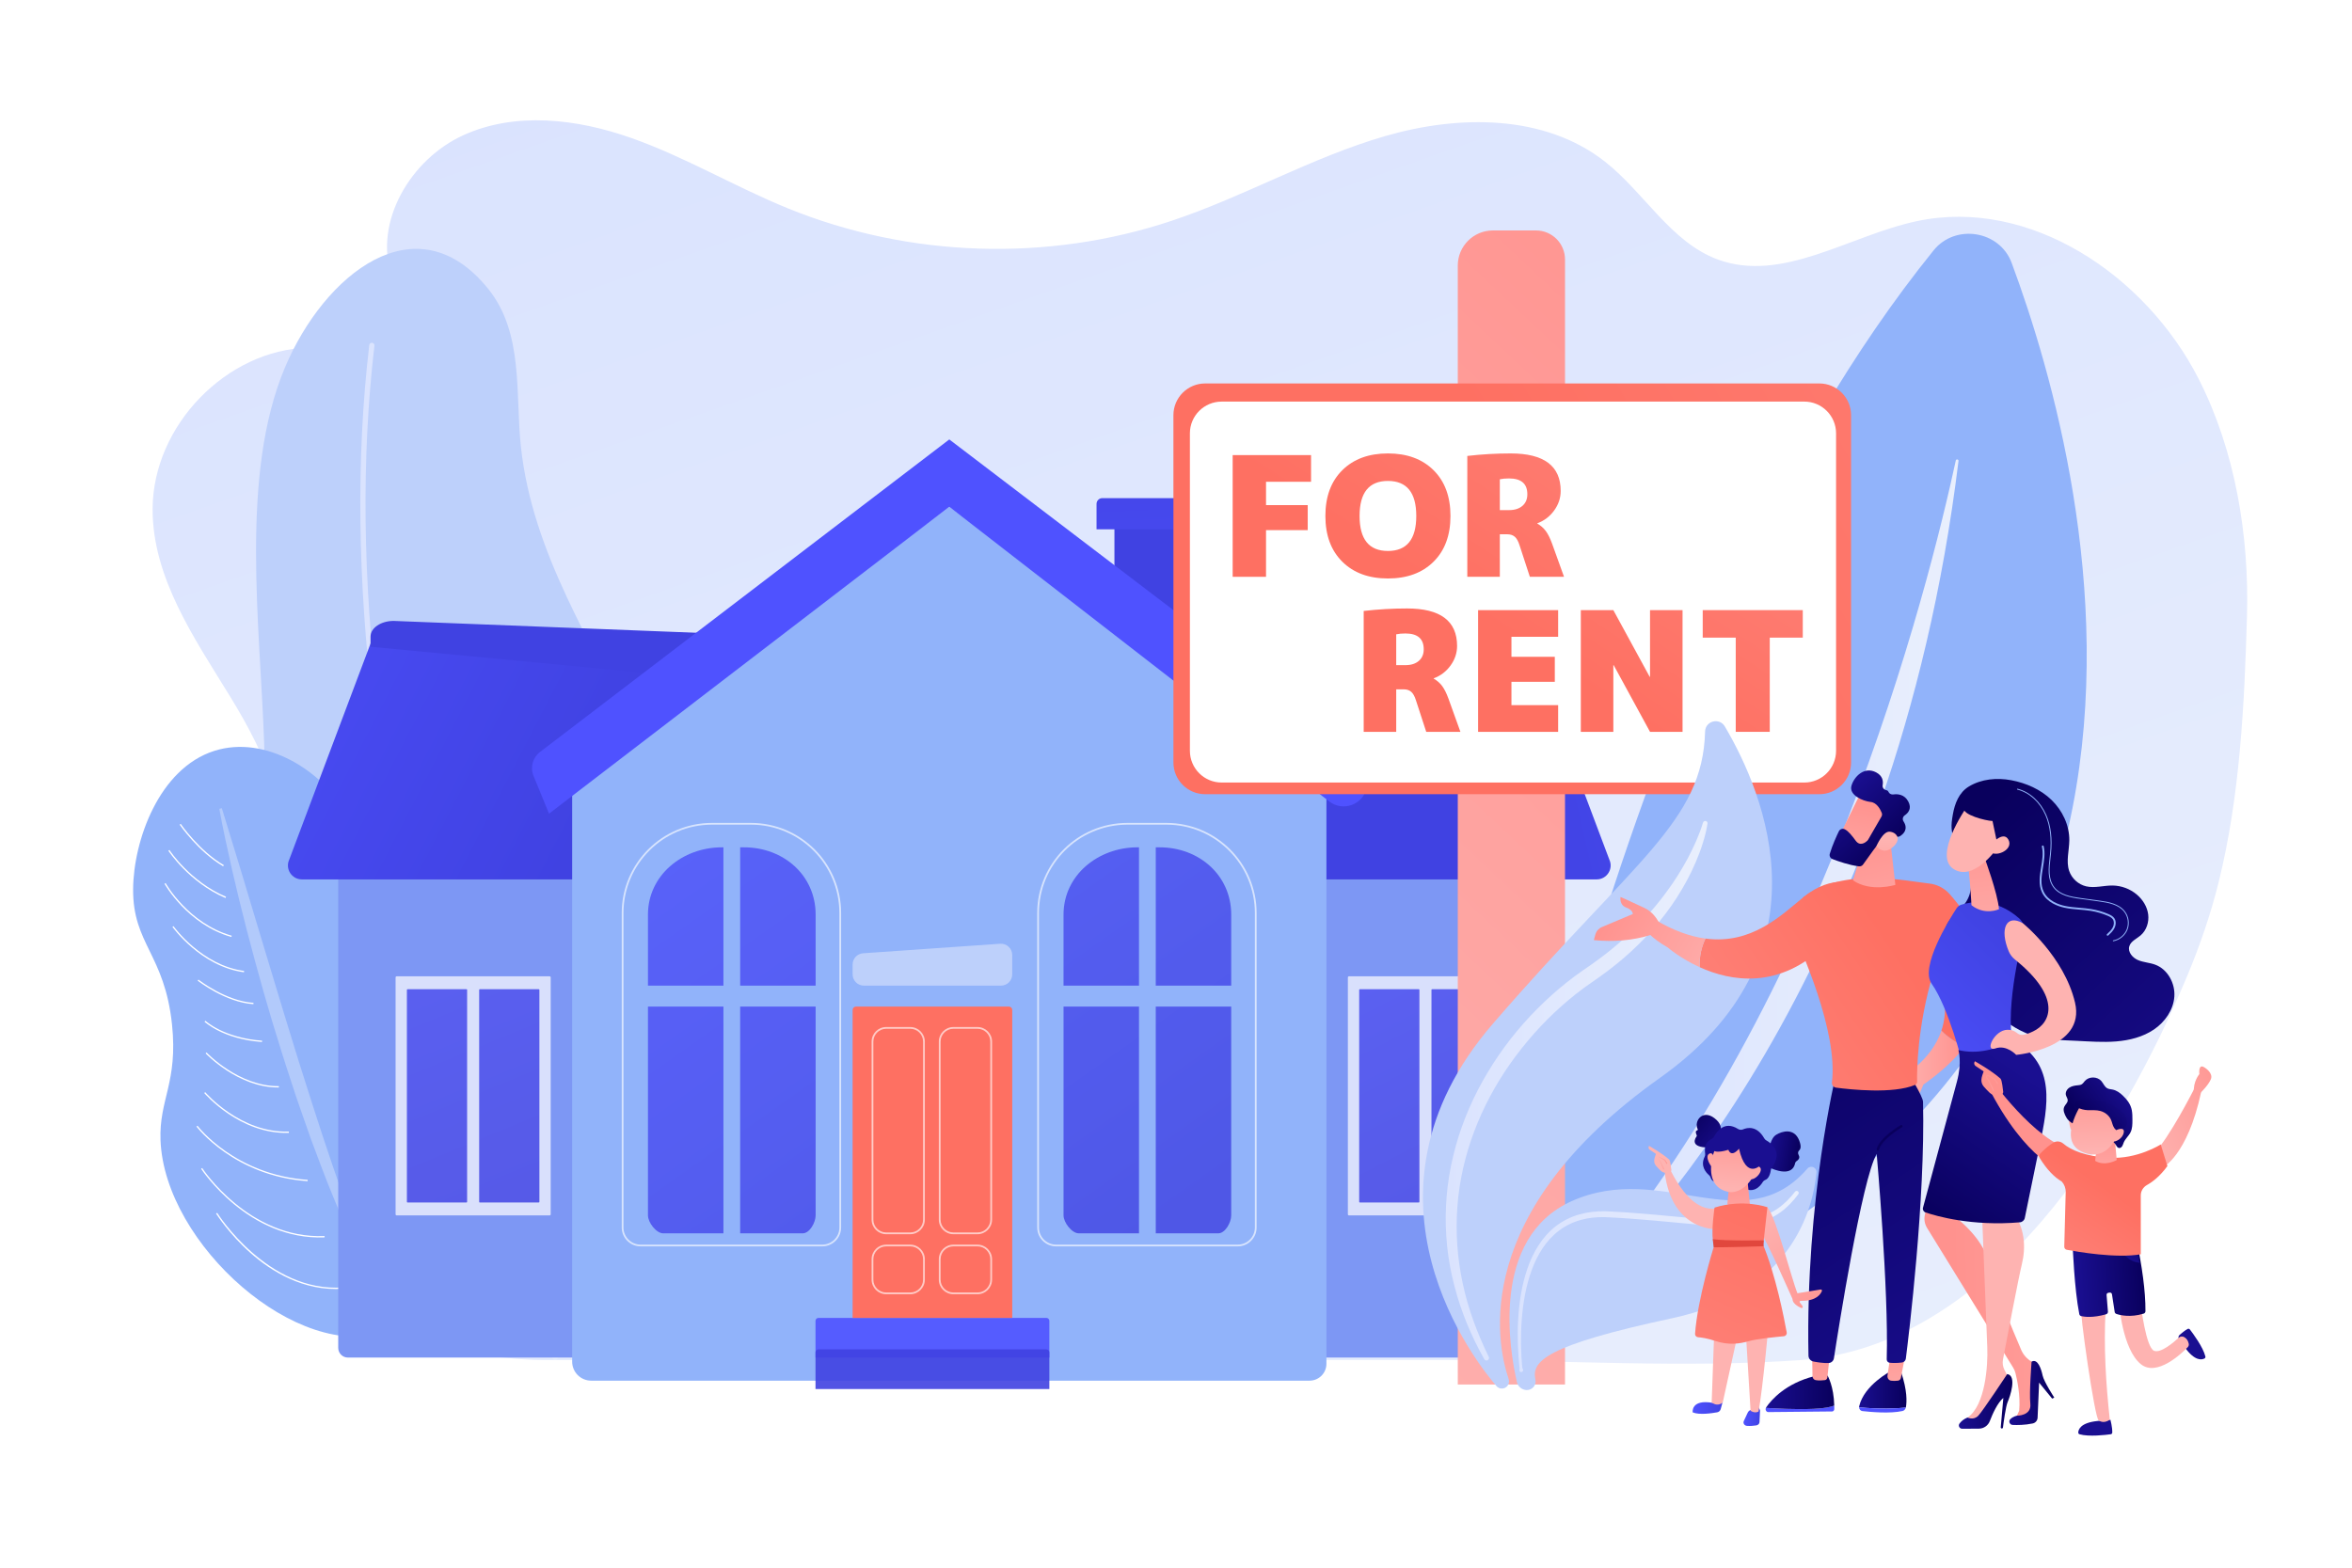 <?xml version="1.0" encoding="utf-8"?>
<!-- Generator: Adobe Illustrator 27.5.0, SVG Export Plug-In . SVG Version: 6.00 Build 0)  -->
<svg version="1.1" xmlns="http://www.w3.org/2000/svg" xmlns:xlink="http://www.w3.org/1999/xlink" x="0px" y="0px"
	 viewBox="0 0 2475 1650" style="enable-background:new 0 0 2475 1650;" xml:space="preserve">
<g id="Background">
	<rect style="fill:#FFFFFF;" width="2475" height="1650"/>
</g>
<g id="Illustration">
	<g>
		<linearGradient id="SVGID_1_" gradientUnits="userSpaceOnUse" x1="945.694" y1="-68.022" x2="1593.686" y2="1768.623">
			<stop  offset="0" style="stop-color:#DAE3FE"/>
			<stop  offset="1" style="stop-color:#E9EFFD"/>
		</linearGradient>
		<path style="fill:url(#SVGID_1_);" d="M2313.572,398.681c-55.57-109.084-177.586-191.114-296.348-165.947
			c-71.109,15.07-141.786,65.624-209.967,40.244c-49.145-18.293-76.884-70.17-118.193-102.719
			c-63.582-50.099-153.832-49.516-231.32-27.069c-77.487,22.446-148.418,63.725-224.97,89.243
			c-130.466,43.491-276.08,38.769-403.524-13.085c-55.946-22.763-108.314-54.179-165.269-74.221
			c-56.955-20.042-121.551-27.825-176.527-2.76c-54.976,25.064-94.425,90.62-75.345,148.471c3.805,11.535,9.772,22.901,8.992,35.035
			c-1.25,19.458-19.836,33.709-38.637,38.037c-18.8,4.328-38.394,1.502-57.669,1.996c-86.499,2.218-163.799,82.016-164.21,169.516
			c-0.34,72.56,43.914,136.321,81.747,197.975c37.833,61.654,71.835,135.632,49.298,204.52
			c-13.364,40.849-44.715,72.804-65.253,110.486c-53.248,97.691-43.235,238.495,49.567,309.446
			c57.743,44.147,232.018,73.702,296.267,73.702c149.086,0,298.172,0,447.258,0c168.643,0,337.287,0,505.93,0
			c122.922,0,246.151,8.523,368.765,0c202.525-14.078,338.301-239.366,407.325-404.11c13.572-32.393,24.974-65.695,33.389-99.76
			c22.257-90.1,26.941-186.469,29.592-278.916C2366.898,564.096,2352.344,474.791,2313.572,398.681z"/>
		<g>
			<path style="fill:#91B3FA;" d="M1574.03,1421.974c0,0,121.009-738.511,460.745-1158.527
				c22.838-28.235,69.424-20.818,82.058,13.173C2201.313,503.904,2384.085,1197.91,1574.03,1421.974z"/>
			
				<linearGradient id="SVGID_00000137120319761940051560000007549758211022093725_" gradientUnits="userSpaceOnUse" x1="1645.128" y1="928.636" x2="2060.936" y2="928.636">
				<stop  offset="0" style="stop-color:#DAE3FE"/>
				<stop  offset="1" style="stop-color:#E9EFFD"/>
			</linearGradient>
			<path style="fill:url(#SVGID_00000137120319761940051560000007549758211022093725_);" d="M1645.675,1370.363
				c-1.708,1.851,0.958,4.443,2.912,2.831c72.064-59.407,346.093-346.303,412.336-888.041c0.213-1.74-2.469-2.23-2.838-0.516
				C2030.917,610.951,1915.863,1077.648,1645.675,1370.363z"/>
		</g>
		<g>
			<g>
				<path style="fill:#BDD0FB;" d="M717.116,922.722c-11.561-98.879-75.882-198.433-120.569-294.118
					c-23.626-50.591-42.249-102.117-48.353-157.927c-6.069-55.49,3.182-119.829-34.345-166.502
					c-75.611-94.025-172.667-15.271-213.893,82.362c-47.841,113.298-26.213,271.133-21.979,396.068
					c2.553,75.317-2.902,154.778,7.955,229.27c17.985,123.402,67.653,198.904,140.077,239.257
					c69.465,38.704,155.937,27.014,212.737-28.636C690.058,1172.223,735.766,1082.236,717.116,922.722z"/>
				
					<linearGradient id="SVGID_00000095310895399895388710000007093868917804146084_" gradientUnits="userSpaceOnUse" x1="379.137" y1="896.069" x2="586.94" y2="896.069">
					<stop  offset="0" style="stop-color:#DAE3FE"/>
					<stop  offset="1" style="stop-color:#E9EFFD"/>
				</linearGradient>
				<path style="fill:url(#SVGID_00000095310895399895388710000007093868917804146084_);" d="M583.649,1431.31
					c-0.826-0.168-1.563-0.713-1.945-1.536c-21.981-47.451-75.236-179.376-119.453-339.038
					c-32.458-117.198-55.755-232.359-69.243-342.286c-16.867-137.457-18.358-267.075-4.433-385.254
					c0.177-1.505,1.542-2.582,3.046-2.404c1.516,0.165,2.583,1.541,2.405,3.047c-13.872,117.727-12.383,246.882,4.423,383.88
					c13.45,109.643,36.687,224.524,69.064,341.449c44.12,159.335,97.245,290.96,119.172,338.298
					c0.637,1.375,0.039,3.007-1.337,3.644C584.796,1431.366,584.203,1431.423,583.649,1431.31z"/>
			</g>
		</g>
		<g>
			<path style="fill:#91B3FA;" d="M407.109,1401.382c-92.879,33.417-233.917-91.42-238.201-201.213
				c-1.678-43.011,18.524-60.811,12.1-121.881c-7.794-74.098-41.408-84.722-40.928-142.589
				c0.423-50.898,27.126-126.703,85.22-145.343c54.275-17.415,115.256,21.708,139.153,66.409
				c25.118,46.984-3.392,76.45,21.06,130.253c24.178,53.2,64.564,51.921,94.246,90.173
				C545.099,1161.395,503.812,1366.589,407.109,1401.382z"/>
			<path style="opacity:0.3;fill:#FFFFFF;" d="M233.452,850.626c12.957,41.823,25.538,83.701,38.065,125.566l18.933,62.74
				l9.507,31.347c3.229,10.429,6.492,20.846,9.64,31.299c3.123,10.463,6.494,20.841,9.781,31.249l4.952,15.605
				c1.589,5.223,3.309,10.399,4.982,15.591l10.094,31.143c3.558,10.309,6.939,20.684,10.418,31.027
				c14.134,41.288,28.816,82.364,45.132,122.952l-2.491,1.172c-5.022-9.737-9.933-19.548-14.816-29.385
				c-2.536-4.88-4.687-9.919-6.953-14.913l-6.751-15.01l-3.354-7.518c-1.114-2.509-2.223-5.02-3.239-7.564l-6.252-15.217
				c-4.169-10.145-8.364-20.295-12.154-30.579c-3.857-10.263-7.813-20.495-11.592-30.792l-10.883-31.034
				c-1.799-5.178-3.67-10.333-5.364-15.544l-5.096-15.629c-3.383-10.424-6.852-20.823-10.068-31.296
				c-13.296-41.769-25.044-83.995-36.097-126.383c-5.528-21.195-10.689-42.484-15.598-63.832
				c-4.825-21.371-9.55-42.756-13.469-64.341L233.452,850.626z"/>
			<path style="fill:#FFFFFF;" d="M234.854,911.767c-26.096-15.202-45.621-43.545-45.815-43.829l1.137-0.776
				c0.193,0.282,19.549,28.374,45.371,43.415L234.854,911.767z"/>
			<path style="fill:#FFFFFF;" d="M237.3,945.146c-38.247-16.276-59.941-49.45-60.156-49.782l1.156-0.746
				c0.213,0.33,21.692,33.157,59.538,49.261L237.3,945.146z"/>
			<path style="fill:#FFFFFF;" d="M243.476,986.176c-46.253-13.125-70.152-55.594-70.388-56.022l1.205-0.664
				c0.234,0.423,23.87,42.398,69.557,55.361L243.476,986.176z"/>
			<path style="fill:#FFFFFF;" d="M256.717,1023.295c-45.383-6.023-74.961-47.285-75.254-47.7l1.124-0.794
				c0.29,0.412,29.535,41.186,74.312,47.129L256.717,1023.295z"/>
			<path style="fill:#FFFFFF;" d="M266.639,1056.883c-29.44-1.849-58.356-24.524-58.644-24.752l0.855-1.08
				c0.285,0.227,28.872,22.637,57.876,24.458L266.639,1056.883z"/>
			<path style="fill:#FFFFFF;" d="M275.703,1096.698c-40.986-2.934-60.309-21.18-60.499-21.364l0.956-0.99
				c0.188,0.181,19.193,18.085,59.641,20.98L275.703,1096.698z"/>
			<path style="fill:#FFFFFF;" d="M293.44,1144.567c-42.685,0.43-76.71-35.501-77.049-35.865l1.006-0.938
				c0.334,0.358,33.959,35.85,76.028,35.426L293.44,1144.567z"/>
			<path style="fill:#FFFFFF;" d="M304.016,1192.35c-51.719,1.754-88.736-41.516-89.103-41.953l1.053-0.887
				c0.364,0.432,36.964,43.195,88.004,41.465L304.016,1192.35z"/>
			<path style="fill:#FFFFFF;" d="M323.68,1243.193c-77.298-5.38-116.547-56.986-116.934-57.506l1.104-0.823
				c0.384,0.516,39.284,51.622,115.927,56.957L323.68,1243.193z"/>
			<path style="fill:#FFFFFF;" d="M341.621,1302.333c-80.362,3.313-129.513-71.444-130-72.199l1.157-0.746
				c0.483,0.749,49.223,74.849,128.786,71.569L341.621,1302.333z"/>
			<path style="fill:#FFFFFF;" d="M361.222,1356.4c-41.838,3.069-76.009-18.622-97.307-37.359
				c-23.045-20.274-36.403-41.563-36.535-41.774l1.168-0.728c0.525,0.844,53.39,84.297,132.574,78.489L361.222,1356.4z"/>
		</g>
		<g>
			<rect x="1356.306" y="877.952" style="fill:#7D97F4;" width="285.647" height="550.89"/>
			
				<linearGradient id="SVGID_00000113351925334953374890000007012702342039461823_" gradientUnits="userSpaceOnUse" x1="1519.869" y1="792.765" x2="2299.026" y2="617.016">
				<stop  offset="0" style="stop-color:#4042E2"/>
				<stop  offset="1" style="stop-color:#4F52FF"/>
			</linearGradient>
			<path style="fill:url(#SVGID_00000113351925334953374890000007012702342039461823_);" d="M1680.21,925.56h-337.507l-61.77-248.24
				h327.013l85.559,227.419C1698.011,914.452,1690.918,925.56,1680.21,925.56z"/>
			
				<linearGradient id="SVGID_00000114040160278708411320000009727655483023876262_" gradientUnits="userSpaceOnUse" x1="1435.852" y1="687.66" x2="1467.851" y2="1355.658">
				<stop  offset="0" style="stop-color:#4042E2"/>
				<stop  offset="1" style="stop-color:#4F52FF"/>
			</linearGradient>
			<path style="fill:url(#SVGID_00000114040160278708411320000009727655483023876262_);" d="M1607.947,680.72l-344.731,13.602
				v-27.205l322.135-13.602c12.48,0,22.597,7.385,22.597,16.495V680.72z"/>
			<g style="opacity:0.89;">
				<path style="opacity:0.79;fill:#FFFFFF;" d="M1580.469,1279.218h-160.98c-0.62,0-1.123-0.503-1.123-1.123V1028.7
					c0-0.62,0.503-1.123,1.123-1.123h160.98c0.62,0,1.123,0.503,1.123,1.123v249.395
					C1581.593,1278.715,1581.09,1279.218,1580.469,1279.218z"/>
				<g style="opacity:0.9;">
					
						<linearGradient id="SVGID_00000001654382236727100940000007917233162613827748_" gradientUnits="userSpaceOnUse" x1="1531.748" y1="1288.366" x2="1259.748" y2="762.365">
						<stop  offset="0" style="stop-color:#4042E2"/>
						<stop  offset="1" style="stop-color:#4F52FF"/>
					</linearGradient>
					<path style="fill:url(#SVGID_00000001654382236727100940000007917233162613827748_);" d="M1493.018,1265.615h-62.126
						c-0.345,0-0.624-0.279-0.624-0.624v-223.188c0-0.345,0.28-0.624,0.624-0.624h62.126c0.345,0,0.624,0.279,0.624,0.624v223.188
						C1493.642,1265.336,1493.363,1265.615,1493.018,1265.615z"/>
					
						<linearGradient id="SVGID_00000181048579076065891470000005490410077676953491_" gradientUnits="userSpaceOnUse" x1="1591.752" y1="1257.337" x2="1319.752" y2="731.336">
						<stop  offset="0" style="stop-color:#4042E2"/>
						<stop  offset="1" style="stop-color:#4F52FF"/>
					</linearGradient>
					<path style="fill:url(#SVGID_00000181048579076065891470000005490410077676953491_);" d="M1569.067,1265.615h-62.125
						c-0.345,0-0.624-0.279-0.624-0.624v-223.188c0-0.345,0.279-0.624,0.624-0.624h62.125c0.345,0,0.624,0.279,0.624,0.624v223.188
						C1569.691,1265.336,1569.411,1265.615,1569.067,1265.615z"/>
				</g>
			</g>
			<path style="fill:#7D97F4;" d="M366.092,1428.842h275.47v-550.89H355.916v540.714
				C355.916,1424.286,360.472,1428.842,366.092,1428.842z"/>
			
				<linearGradient id="SVGID_00000085218862355818489610000010071352446304774833_" gradientUnits="userSpaceOnUse" x1="618.957" y1="863.416" x2="76.476" y2="583.074">
				<stop  offset="0" style="stop-color:#4042E2"/>
				<stop  offset="1" style="stop-color:#4F52FF"/>
			</linearGradient>
			<path style="fill:url(#SVGID_00000085218862355818489610000010071352446304774833_);" d="M317.658,925.56h337.507l61.235-231.498
				L389.921,677.32l-85.559,227.419C299.857,914.452,306.95,925.56,317.658,925.56z"/>
			
				<linearGradient id="SVGID_00000170999698460534026080000017452063281552864665_" gradientUnits="userSpaceOnUse" x1="579.709" y1="760.01" x2="623.773" y2="1679.842">
				<stop  offset="0" style="stop-color:#4042E2"/>
				<stop  offset="1" style="stop-color:#4F52FF"/>
			</linearGradient>
			<path style="fill:url(#SVGID_00000170999698460534026080000017452063281552864665_);" d="M389.921,680.72L761,716l0.248-48.883
				l-346.987-13.602c-13.443,0-24.34,7.385-24.34,16.495V680.72z"/>
			<g style="opacity:0.89;">
				<path style="opacity:0.79;fill:#FFFFFF;" d="M417.398,1279.218h160.98c0.62,0,1.123-0.503,1.123-1.123V1028.7
					c0-0.62-0.503-1.123-1.123-1.123H417.398c-0.62,0-1.123,0.503-1.123,1.123v249.395
					C416.275,1278.715,416.778,1279.218,417.398,1279.218z"/>
				<g style="opacity:0.9;">
					
						<linearGradient id="SVGID_00000107576908806791902670000011559309879434309535_" gradientUnits="userSpaceOnUse" x1="590.215" y1="1285.386" x2="316.215" y2="619.386">
						<stop  offset="0" style="stop-color:#4042E2"/>
						<stop  offset="1" style="stop-color:#4F52FF"/>
					</linearGradient>
					<path style="fill:url(#SVGID_00000107576908806791902670000011559309879434309535_);" d="M504.85,1265.615h62.126
						c0.345,0,0.624-0.279,0.624-0.624v-223.188c0-0.345-0.279-0.624-0.624-0.624H504.85c-0.345,0-0.624,0.279-0.624,0.624v223.188
						C504.226,1265.336,504.505,1265.615,504.85,1265.615z"/>
					
						<linearGradient id="SVGID_00000085224750241579717080000015570686723442802877_" gradientUnits="userSpaceOnUse" x1="525.174" y1="1312.144" x2="251.175" y2="646.144">
						<stop  offset="0" style="stop-color:#4042E2"/>
						<stop  offset="1" style="stop-color:#4F52FF"/>
					</linearGradient>
					<path style="fill:url(#SVGID_00000085224750241579717080000015570686723442802877_);" d="M428.801,1265.615h62.126
						c0.345,0,0.624-0.279,0.624-0.624v-223.188c0-0.345-0.28-0.624-0.624-0.624h-62.126c-0.345,0-0.624,0.279-0.624,0.624v223.188
						C428.177,1265.336,428.457,1265.615,428.801,1265.615z"/>
				</g>
			</g>
			<path style="fill:#91B3FA;" d="M998.934,533.398c0,0-387.257,292.356-396.851,292.356v607.364
				c0,11.067,8.971,20.038,20.038,20.038h755.904c9.808,0,17.76-7.951,17.76-17.76V825.754L998.934,533.398z"/>
			<g>
				
					<linearGradient id="SVGID_00000112613553476119586290000010586699340147308713_" gradientUnits="userSpaceOnUse" x1="1000.623" y1="1079.154" x2="990.623" y2="1249.154">
					<stop  offset="0" style="stop-color:#4042E2"/>
					<stop  offset="1" style="stop-color:#4F52FF"/>
				</linearGradient>
				<path style="opacity:0.9;fill:url(#SVGID_00000112613553476119586290000010586699340147308713_);" d="M1104.233,1428.842
					H858.148v-38.575c0-1.751,1.419-3.17,3.17-3.17h239.745c1.751,0,3.17,1.419,3.17,3.17V1428.842z"/>
				
					<linearGradient id="SVGID_00000050644028805823201520000007521524020466455735_" gradientUnits="userSpaceOnUse" x1="990.389" y1="1578.283" x2="1005.18" y2="1796.456">
					<stop  offset="0" style="stop-color:#4042E2"/>
					<stop  offset="1" style="stop-color:#4F52FF"/>
				</linearGradient>
				<path style="opacity:0.9;fill:url(#SVGID_00000050644028805823201520000007521524020466455735_);" d="M1104.233,1461.951
					H858.148v-38.575c0-1.751,1.419-3.171,3.17-3.171h239.745c1.751,0,3.17,1.419,3.17,3.17V1461.951z"/>
				
					<linearGradient id="SVGID_00000068636041357343451370000000005294140741680825_" gradientUnits="userSpaceOnUse" x1="963.663" y1="840.325" x2="925.663" y2="6.326">
					<stop  offset="0" style="stop-color:#FE7062"/>
					<stop  offset="1" style="stop-color:#FF928E"/>
				</linearGradient>
				<path style="fill:url(#SVGID_00000068636041357343451370000000005294140741680825_);" d="M1065.172,1387.097H897.209V1062.99
					c0-1.966,1.594-3.56,3.56-3.56h160.843c1.966,0,3.56,1.594,3.56,3.56V1387.097z"/>
				<path style="fill:#BDD0FB;" d="M1053.312,1037.375H909.069c-6.55,0-11.86-5.309-11.86-11.86v-10.359
					c0-6.231,4.822-11.399,11.038-11.831l144.243-10.02c6.857-0.476,12.682,4.958,12.682,11.831v20.379
					C1065.172,1032.066,1059.862,1037.375,1053.312,1037.375z"/>
				<g style="opacity:0.9;">
					
						<linearGradient id="SVGID_00000132773243853190080080000012260114438066172824_" gradientUnits="userSpaceOnUse" x1="1325.838" y1="1201.725" x2="887.838" y2="579.724">
						<stop  offset="0" style="stop-color:#4042E2"/>
						<stop  offset="1" style="stop-color:#4F52FF"/>
					</linearGradient>
					<path style="opacity:0.9;fill:url(#SVGID_00000132773243853190080080000012260114438066172824_);" d="M1198.555,891.816h-1.596
						c-41.483,0-77.8,29.369-77.8,70.852v74.707h79.396V891.816z"/>
					
						<linearGradient id="SVGID_00000119103030677794598020000009886283292087970728_" gradientUnits="userSpaceOnUse" x1="1228.32" y1="1270.395" x2="790.321" y2="648.395">
						<stop  offset="0" style="stop-color:#4042E2"/>
						<stop  offset="1" style="stop-color:#4F52FF"/>
					</linearGradient>
					<path style="opacity:0.9;fill:url(#SVGID_00000119103030677794598020000009886283292087970728_);" d="M1119.159,1059.43
						v219.788c0,7.401,8.688,18.875,16.088,18.875h63.308V1059.43H1119.159z"/>
					
						<linearGradient id="SVGID_00000026878678841100092610000014920967228906907826_" gradientUnits="userSpaceOnUse" x1="1379.289" y1="1164.086" x2="941.289" y2="542.085">
						<stop  offset="0" style="stop-color:#4042E2"/>
						<stop  offset="1" style="stop-color:#4F52FF"/>
					</linearGradient>
					<path style="opacity:0.9;fill:url(#SVGID_00000026878678841100092610000014920967228906907826_);" d="M1220.234,891.816h-4.035
						v145.56h79.396v-74.707C1295.595,921.185,1261.717,891.816,1220.234,891.816z"/>
					
						<linearGradient id="SVGID_00000136385207831057066380000011814631699887506061_" gradientUnits="userSpaceOnUse" x1="1289.892" y1="1227.038" x2="851.892" y2="605.037">
						<stop  offset="0" style="stop-color:#4042E2"/>
						<stop  offset="1" style="stop-color:#4F52FF"/>
					</linearGradient>
					<path style="opacity:0.9;fill:url(#SVGID_00000136385207831057066380000011814631699887506061_);" d="M1216.198,1298.092
						h65.747c7.401,0,13.649-11.474,13.649-18.875V1059.43h-79.396V1298.092z"/>
				</g>
				<g style="opacity:0.9;">
					
						<linearGradient id="SVGID_00000163047935106499515120000004122259580440413064_" gradientUnits="userSpaceOnUse" x1="1033.495" y1="1407.587" x2="595.496" y2="785.587">
						<stop  offset="0" style="stop-color:#4042E2"/>
						<stop  offset="1" style="stop-color:#4F52FF"/>
					</linearGradient>
					<path style="opacity:0.9;fill:url(#SVGID_00000163047935106499515120000004122259580440413064_);" d="M761.248,891.816h-1.596
						c-41.483,0-77.8,29.369-77.8,70.852v74.707h79.396V891.816z"/>
					
						<linearGradient id="SVGID_00000176733629572000929310000007033929512592344960_" gradientUnits="userSpaceOnUse" x1="935.977" y1="1476.257" x2="497.977" y2="854.257">
						<stop  offset="0" style="stop-color:#4042E2"/>
						<stop  offset="1" style="stop-color:#4F52FF"/>
					</linearGradient>
					<path style="opacity:0.9;fill:url(#SVGID_00000176733629572000929310000007033929512592344960_);" d="M681.852,1059.43v219.788
						c0,7.401,8.688,18.875,16.088,18.875h63.308V1059.43H681.852z"/>
					
						<linearGradient id="SVGID_00000090973735590065094700000005049453416157277375_" gradientUnits="userSpaceOnUse" x1="1086.946" y1="1369.948" x2="648.947" y2="747.948">
						<stop  offset="0" style="stop-color:#4042E2"/>
						<stop  offset="1" style="stop-color:#4F52FF"/>
					</linearGradient>
					<path style="opacity:0.9;fill:url(#SVGID_00000090973735590065094700000005049453416157277375_);" d="M782.926,891.816h-4.035
						v145.56h79.396v-74.707C858.288,921.185,824.41,891.816,782.926,891.816z"/>
					
						<linearGradient id="SVGID_00000105398079351592689410000016481336518168555176_" gradientUnits="userSpaceOnUse" x1="997.549" y1="1432.9" x2="559.55" y2="810.9">
						<stop  offset="0" style="stop-color:#4042E2"/>
						<stop  offset="1" style="stop-color:#4F52FF"/>
					</linearGradient>
					<path style="opacity:0.9;fill:url(#SVGID_00000105398079351592689410000016481336518168555176_);" d="M778.892,1298.092h65.747
						c7.401,0,13.649-11.474,13.649-18.875V1059.43h-79.396V1298.092z"/>
				</g>
				<path style="opacity:0.64;fill:#FFFFFF;" d="M957.867,1299.013h-25.35c-8.454,0-15.33-6.877-15.33-15.33v-187.406
					c0-8.453,6.877-15.33,15.33-15.33h25.35c8.453,0,15.33,6.877,15.33,15.33v187.406
					C973.198,1292.136,966.321,1299.013,957.867,1299.013z M932.517,1082.787c-7.438,0-13.49,6.052-13.49,13.49v187.406
					c0,7.438,6.052,13.49,13.49,13.49h25.35c7.438,0,13.49-6.052,13.49-13.49v-187.406c0-7.438-6.052-13.49-13.49-13.49H932.517z"/>
				<path style="opacity:0.64;fill:#FFFFFF;" d="M1028.608,1299.013h-25.35c-8.453,0-15.33-6.877-15.33-15.33v-187.406
					c0-8.453,6.877-15.33,15.33-15.33h25.35c8.453,0,15.33,6.877,15.33,15.33v187.406
					C1043.939,1292.136,1037.062,1299.013,1028.608,1299.013z M1003.258,1082.787c-7.438,0-13.49,6.052-13.49,13.49v187.406
					c0,7.438,6.052,13.49,13.49,13.49h25.35c7.438,0,13.49-6.052,13.49-13.49v-187.406c0-7.438-6.052-13.49-13.49-13.49H1003.258z"
					/>
				<path style="opacity:0.64;fill:#FFFFFF;" d="M957.867,1362.194h-25.35c-8.454,0-15.33-6.877-15.33-15.33v-21.555
					c0-8.453,6.877-15.33,15.33-15.33h25.35c8.453,0,15.33,6.877,15.33,15.33v21.555
					C973.198,1355.318,966.321,1362.194,957.867,1362.194z M932.517,1311.82c-7.438,0-13.49,6.051-13.49,13.489v21.555
					c0,7.438,6.052,13.49,13.49,13.49h25.35c7.438,0,13.49-6.052,13.49-13.49v-21.555c0-7.438-6.052-13.489-13.49-13.489H932.517z"
					/>
				<path style="opacity:0.64;fill:#FFFFFF;" d="M1028.608,1362.194h-25.35c-8.453,0-15.33-6.877-15.33-15.33v-21.555
					c0-8.453,6.877-15.33,15.33-15.33h25.35c8.453,0,15.33,6.877,15.33,15.33v21.555
					C1043.939,1355.318,1037.062,1362.194,1028.608,1362.194z M1003.258,1311.82c-7.438,0-13.49,6.051-13.49,13.489v21.555
					c0,7.438,6.052,13.49,13.49,13.49h25.35c7.438,0,13.49-6.052,13.49-13.49v-21.555c0-7.438-6.052-13.489-13.49-13.489H1003.258z"
					/>
				<path style="opacity:0.64;fill:#FFFFFF;" d="M1302.464,1311.82H1111.34c-10.959,0-19.875-8.916-19.875-19.876V961.031
					c0-52.329,42.574-94.902,94.903-94.902h41.068c52.329,0,94.902,42.573,94.902,94.902v330.913
					C1322.339,1302.904,1313.423,1311.82,1302.464,1311.82z M1186.368,867.97c-51.315,0-93.062,41.747-93.062,93.062v330.913
					c0,9.945,8.09,18.035,18.034,18.035h191.124c9.944,0,18.034-8.09,18.034-18.035V961.031c0-51.315-41.747-93.062-93.062-93.062
					H1186.368z"/>
				<path style="opacity:0.64;fill:#FFFFFF;" d="M865.243,1311.82H674.119c-10.959,0-19.875-8.916-19.875-19.876V961.031
					c0-52.329,42.573-94.902,94.902-94.902h41.068c52.33,0,94.903,42.573,94.903,94.902v330.913
					C885.117,1302.904,876.202,1311.82,865.243,1311.82z M749.146,867.97c-51.315,0-93.062,41.747-93.062,93.062v330.913
					c0,9.945,8.09,18.035,18.034,18.035h191.124c9.944,0,18.034-8.09,18.034-18.035V961.031c0-51.315-41.747-93.062-93.062-93.062
					H749.146z"/>
			</g>
			<g>
				
					<linearGradient id="SVGID_00000115493540175156023100000002120717750693861521_" gradientUnits="userSpaceOnUse" x1="1170.707" y1="640.378" x2="1006.708" y2="862.378">
					<stop  offset="0" style="stop-color:#4042E2"/>
					<stop  offset="1" style="stop-color:#4F52FF"/>
				</linearGradient>
				
					<rect x="1172.713" y="539.782" style="fill:url(#SVGID_00000115493540175156023100000002120717750693861521_);" width="65.651" height="106.894"/>
				
					<linearGradient id="SVGID_00000098202426883886344320000011558168021648619425_" gradientUnits="userSpaceOnUse" x1="1200.691" y1="392.054" x2="1217.916" y2="814.067">
					<stop  offset="0" style="stop-color:#4042E2"/>
					<stop  offset="1" style="stop-color:#4F52FF"/>
				</linearGradient>
				<path style="fill:url(#SVGID_00000098202426883886344320000011558168021648619425_);" d="M1260,557.103h-106.114v-26.73
					c0-3.366,2.729-6.095,6.095-6.095h90.74c5.124,0,9.278,4.154,9.278,9.278V557.103z"/>
				
					<linearGradient id="SVGID_00000051380312937429791480000003642230030970409636_" gradientUnits="userSpaceOnUse" x1="1025.855" y1="228.536" x2="1017.855" y2="420.536">
					<stop  offset="0" style="stop-color:#4042E2"/>
					<stop  offset="1" style="stop-color:#4F52FF"/>
				</linearGradient>
				<path style="fill:url(#SVGID_00000051380312937429791480000003642230030970409636_);" d="M577.752,856.405l421.182-323.007
					l399.798,310.111c14.531,11.272,35.846,3.377,39.53-14.641l5.608-27.428L998.934,462.5L568.255,791.456
					c-7.711,5.89-10.509,16.222-6.824,25.199L577.752,856.405z"/>
			</g>
		</g>
		<g>
			
				<linearGradient id="SVGID_00000137851468142543647260000011164724362932049814_" gradientUnits="userSpaceOnUse" x1="2042.438" y1="379.701" x2="1118.349" y2="1363.798">
				<stop  offset="0" style="stop-color:#FF928E"/>
				<stop  offset="1" style="stop-color:#FEB3B1"/>
			</linearGradient>
			<path style="fill:url(#SVGID_00000137851468142543647260000011164724362932049814_);" d="M1646.855,1457.228h-112.829V279.494
				c0-20.398,16.536-36.933,36.933-36.933h45.375c16.856,0,30.521,13.665,30.521,30.521V1457.228z"/>
			
				<linearGradient id="SVGID_00000171697724076458651250000008739512318257462456_" gradientUnits="userSpaceOnUse" x1="1635.781" y1="594.429" x2="2915.971" y2="-134.766">
				<stop  offset="0" style="stop-color:#FE7062"/>
				<stop  offset="1" style="stop-color:#FF928E"/>
			</linearGradient>
			<path style="fill:url(#SVGID_00000171697724076458651250000008739512318257462456_);" d="M1914.466,835.899h-646.251
				c-18.464,0-33.433-14.968-33.433-33.433V437.02c0-18.465,14.969-33.433,33.433-33.433h646.251
				c18.464,0,33.433,14.968,33.433,33.433v365.447C1947.899,820.931,1932.931,835.899,1914.466,835.899z"/>
			<path style="fill:#FFFFFF;" d="M1898.657,823.625h-613.104c-18.464,0-33.433-14.968-33.433-33.433V456.112
				c0-18.465,14.968-33.433,33.433-33.433h613.104c18.464,0,33.433,14.968,33.433,33.433v334.081
				C1932.09,808.656,1917.122,823.625,1898.657,823.625z"/>
			<g>
				<path style="fill:#BDD0FB;" d="M1579.965,1461.447c-2.031-0.122-3.912-1.047-5.243-2.586
					c-19.409-22.426-161.53-198.661-3.759-381.385c149.774-173.462,220.672-212.096,223.307-307.594
					c0.308-11.152,15.069-14.933,20.742-5.327c42.394,71.796,112.791,241.476-68.298,369.936
					c-199.761,141.705-172.231,278.509-159.162,316.991C1589.279,1456.568,1585.327,1461.77,1579.965,1461.447L1579.965,1461.447z"
					/>
				<path style="fill:#BDD0FB;" d="M1606.18,1463.028c-4.81-0.29-8.858-3.678-9.948-8.371
					c-7.425-31.945-28.771-151.799,57.797-190.516c95.299-42.621,181.236,42.656,247.868-34.157
					c3.506-4.042,10.122-1.247,9.614,4.08c-3.608,37.779-25.654,126.314-151.344,153.245
					c-134.531,28.825-148.656,45.569-144.457,64.707C1617.004,1457.915,1612.209,1463.391,1606.18,1463.028L1606.18,1463.028z"/>
				
					<linearGradient id="SVGID_00000018921751204222144740000001949881460104024477_" gradientUnits="userSpaceOnUse" x1="1521.31" y1="1148.007" x2="1796.829" y2="1148.007">
					<stop  offset="0" style="stop-color:#DAE3FE"/>
					<stop  offset="1" style="stop-color:#E9EFFD"/>
				</linearGradient>
				<path style="fill:url(#SVGID_00000018921751204222144740000001949881460104024477_);" d="M1796.799,866.855
					c-1.131,7.156-2.843,13.918-4.986,20.665c-2.095,6.736-4.595,13.339-7.374,19.824c-5.489,13.009-12.315,25.437-19.916,37.359
					c-15.319,23.798-34.415,45.127-55.839,63.607c-10.687,9.19-22.207,17.764-33.644,25.588
					c-11.134,7.628-21.768,16.025-31.882,25.013c-20.244,17.975-38.287,38.423-53.916,60.531
					c-31.123,44.238-51.653,96.344-55.632,150.478c-2.077,27.011-0.069,54.357,5.633,81.008
					c5.662,26.689,15.332,52.513,27.38,77.206c0.65,1.316,0.11,2.909-1.206,3.559c-1.264,0.624-2.795,0.132-3.489-1.073
					c-13.741-24.264-24.606-50.342-31.584-77.588c-3.542-13.604-6.078-27.501-7.558-41.533c-1.395-14.035-1.864-28.198-1.143-42.322
					c1.299-28.266,7.137-56.298,16.575-82.982c9.47-26.699,22.731-51.97,38.686-75.311c15.947-23.372,34.889-44.634,55.926-63.547
					c10.542-9.438,21.644-18.272,33.319-26.336c11.44-7.759,22.265-15.583,32.661-24.343c20.763-17.322,39.68-36.94,55.571-58.899
					c8.062-10.898,15.234-22.452,21.682-34.42c6.301-11.979,12.087-24.554,15.965-37.399l0.051-0.167
					c0.386-1.283,1.741-2.008,3.023-1.621C1796.279,864.509,1796.987,865.676,1796.799,866.855z"/>
				
					<linearGradient id="SVGID_00000125569578199349395210000008202180853682366905_" gradientUnits="userSpaceOnUse" x1="1597.098" y1="1348.766" x2="1892.801" y2="1348.766">
					<stop  offset="0" style="stop-color:#DAE3FE"/>
					<stop  offset="1" style="stop-color:#E9EFFD"/>
				</linearGradient>
				<path style="fill:url(#SVGID_00000125569578199349395210000008202180853682366905_);" d="M1598.889,1441.532
					c0.328-1.201,0.116-2.279-0.006-3.394l-0.354-3.323l-0.578-6.653c-0.326-4.439-0.564-8.883-0.703-13.332
					c-0.272-8.897-0.182-17.812,0.341-26.715c1.096-17.779,3.764-35.626,9.625-52.687c5.79-16.94,15.249-33.425,29.917-44.833
					c7.313-5.609,15.719-9.843,24.574-12.339c8.841-2.569,18.052-3.544,27.139-3.43c35.693,1.443,70.885,5.62,106.073,8.514
					c17.515,1.28,35.254,2.265,52.085-1.339c4.18-0.937,8.274-2.173,12.22-3.776c3.897-1.697,7.707-3.63,11.219-6.059
					c7.078-4.779,13.146-11.039,18.475-17.882l0.017-0.021c0.734-0.943,2.093-1.112,3.035-0.378c0.93,0.724,1.106,2.058,0.406,2.999
					c-5.378,7.223-11.636,13.995-19.144,19.305c-3.724,2.692-7.795,4.879-11.971,6.798c-4.222,1.825-8.597,3.246-13.037,4.34
					c-17.911,4.015-36.035,3.108-53.735,2.024c-17.758-1.179-35.352-3.132-52.975-4.64c-17.568-1.521-35.332-2.931-52.769-3.658
					c-8.594-0.185-17.207,0.665-25.399,2.968c-8.211,2.236-15.934,6.05-22.718,11.151c-13.678,10.228-23.007,25.569-28.9,41.859
					c-5.97,16.375-8.936,33.841-10.333,51.344c-0.678,8.766-0.929,17.575-0.821,26.382c0.057,4.403,0.212,8.806,0.454,13.204
					l0.451,6.589l0.289,3.286c0.111,1.086,0.145,2.209,0.759,3.203c0.582,0.944,0.29,2.181-0.653,2.764
					c-0.944,0.583-2.182,0.29-2.764-0.653c-0.303-0.491-0.369-1.062-0.23-1.578L1598.889,1441.532z"/>
			</g>
			<g>
				
					<linearGradient id="SVGID_00000090974642159883275270000002885978461865123766_" gradientUnits="userSpaceOnUse" x1="1342.931" y1="508.898" x2="1678.964" y2="-1.153">
					<stop  offset="0" style="stop-color:#FE7062"/>
					<stop  offset="1" style="stop-color:#FF928E"/>
				</linearGradient>
				<path style="fill:url(#SVGID_00000090974642159883275270000002885978461865123766_);" d="M1376.105,531.637v26.322h-43.871
					v49.135h-35.096V478.992h82.477v28.077h-47.38v24.568H1376.105z"/>
				
					<linearGradient id="SVGID_00000012444707397485501190000013143611825148946357_" gradientUnits="userSpaceOnUse" x1="1440.61" y1="573.251" x2="1776.643" y2="63.199">
					<stop  offset="0" style="stop-color:#FE7062"/>
					<stop  offset="1" style="stop-color:#FF928E"/>
				</linearGradient>
				<path style="fill:url(#SVGID_00000012444707397485501190000013143611825148946357_);" d="M1412.517,494.873
					c11.873-11.757,27.872-17.636,47.995-17.636c20.12,0,36.12,5.879,47.995,17.636c11.873,11.757,17.812,27.814,17.812,48.17
					s-5.939,36.413-17.812,48.17c-11.875,11.757-27.874,17.636-47.995,17.636c-20.123,0-36.122-5.879-47.995-17.636
					c-11.875-11.757-17.811-27.814-17.811-48.17S1400.642,506.631,1412.517,494.873z M1430.679,543.043
					c0,24.568,9.943,36.852,29.832,36.852c19.888,0,29.832-12.284,29.832-36.852c0-24.568-9.945-36.852-29.832-36.852
					C1440.622,506.192,1430.679,518.476,1430.679,543.043z"/>
				
					<linearGradient id="SVGID_00000014627181143167504270000007302740119583395737_" gradientUnits="userSpaceOnUse" x1="1534.547" y1="635.139" x2="1870.58" y2="125.087">
					<stop  offset="0" style="stop-color:#FE7062"/>
					<stop  offset="1" style="stop-color:#FF928E"/>
				</linearGradient>
				<path style="fill:url(#SVGID_00000014627181143167504270000007302740119583395737_);" d="M1578.261,562.346v44.748h-34.219
					V479.87c15.206-1.755,30.416-2.632,45.625-2.632c35.097,0,52.645,13.161,52.645,39.484c0,7.37-2.282,14.214-6.844,20.531
					c-4.562,6.317-10.471,10.822-17.724,13.512v0.351c3.51,1.991,6.432,4.535,8.774,7.634c2.339,3.101,4.562,7.518,6.669,13.249
					l12.635,35.097h-35.974l-10.88-33.342c-1.288-4.094-2.925-7.019-4.913-8.774c-1.991-1.755-4.623-2.632-7.897-2.632H1578.261z
					 M1578.261,536.901h9.652c5.966,0,10.674-1.492,14.126-4.475c3.449-2.983,5.176-7.047,5.176-12.196
					c0-11.113-6.435-16.671-19.303-16.671c-3.746,0-6.962,0.293-9.652,0.877V536.901z"/>
				
					<linearGradient id="SVGID_00000142883997195706821480000017342797488806583684_" gradientUnits="userSpaceOnUse" x1="1533.481" y1="634.437" x2="1869.515" y2="124.385">
					<stop  offset="0" style="stop-color:#FE7062"/>
					<stop  offset="1" style="stop-color:#FF928E"/>
				</linearGradient>
				<path style="fill:url(#SVGID_00000142883997195706821480000017342797488806583684_);" d="M1469.232,725.518v44.748h-34.219
					V643.041c15.206-1.755,30.416-2.632,45.625-2.632c35.096,0,52.645,13.161,52.645,39.484c0,7.37-2.282,14.214-6.844,20.531
					c-4.563,6.318-10.472,10.823-17.724,13.512v0.351c3.51,1.991,6.432,4.535,8.774,7.633c2.339,3.101,4.562,7.518,6.668,13.249
					l12.635,35.097h-35.974l-10.88-33.342c-1.288-4.094-2.925-7.019-4.913-8.774c-1.991-1.755-4.623-2.632-7.897-2.632H1469.232z
					 M1469.232,700.073h9.652c5.966,0,10.674-1.492,14.126-4.475c3.449-2.983,5.176-7.047,5.176-12.196
					c0-11.113-6.435-16.671-19.303-16.671c-3.746,0-6.962,0.293-9.652,0.877V700.073z"/>
				
					<linearGradient id="SVGID_00000147192362893758404390000000275004775206093199_" gradientUnits="userSpaceOnUse" x1="1611.105" y1="685.577" x2="1947.139" y2="175.526">
					<stop  offset="0" style="stop-color:#FE7062"/>
					<stop  offset="1" style="stop-color:#FF928E"/>
				</linearGradient>
				<path style="fill:url(#SVGID_00000147192362893758404390000000275004775206093199_);" d="M1636.115,691.299v26.323h-45.625
					v24.568h49.135v28.077h-84.231V642.163h84.231v28.077h-49.135v21.058H1636.115z"/>
				
					<linearGradient id="SVGID_00000127736175254346144180000011264166437121931685_" gradientUnits="userSpaceOnUse" x1="1694.438" y1="740.479" x2="2030.472" y2="230.428">
					<stop  offset="0" style="stop-color:#FE7062"/>
					<stop  offset="1" style="stop-color:#FF928E"/>
				</linearGradient>
				<path style="fill:url(#SVGID_00000127736175254346144180000011264166437121931685_);" d="M1735.965,712.356h0.351v-70.193
					h34.219v128.103h-34.219l-38.255-70.193h-0.351v70.193h-34.219V642.163h34.219L1735.965,712.356z"/>
				
					<linearGradient id="SVGID_00000144327262383993818110000002829009867935604893_" gradientUnits="userSpaceOnUse" x1="1771.163" y1="791.027" x2="2107.196" y2="280.977">
					<stop  offset="0" style="stop-color:#FE7062"/>
					<stop  offset="1" style="stop-color:#FF928E"/>
				</linearGradient>
				<path style="fill:url(#SVGID_00000144327262383993818110000002829009867935604893_);" d="M1897.057,642.163v28.955h-34.746
					v99.148h-35.798v-99.148h-34.746v-28.955H1897.057z"/>
			</g>
		</g>
		<g>
			<g>
				
					<linearGradient id="SVGID_00000077282129159524799080000013807106449989462447_" gradientUnits="userSpaceOnUse" x1="2070.278" y1="1131.38" x2="2136.927" y2="1131.38" gradientTransform="matrix(-1 0.016 0.016 1 4119.343 -45.941)">
					<stop  offset="0" style="stop-color:#FF928E"/>
					<stop  offset="1" style="stop-color:#FEB3B1"/>
				</linearGradient>
				<path style="fill:url(#SVGID_00000077282129159524799080000013807106449989462447_);" d="M2042.948,1084.697
					c6.954,7.187,17.122,13.331,24.269,17.149c-10.367,13.246-24.471,26.572-43.214,39.693l-5.227,12.258l-17.712-20.546
					C2001.064,1133.25,2031.993,1117.232,2042.948,1084.697z"/>
				
					<linearGradient id="SVGID_00000015327567008094957010000002746249558835842967_" gradientUnits="userSpaceOnUse" x1="2137.29" y1="1474.274" x2="2187.266" y2="1474.274" gradientTransform="matrix(-1 0.016 0.016 1 4119.343 -45.941)">
					<stop  offset="0" style="stop-color:#09005D"/>
					<stop  offset="1" style="stop-color:#1A0F91"/>
				</linearGradient>
				<path style="fill:url(#SVGID_00000015327567008094957010000002746249558835842967_);" d="M1956.319,1481.193
					c-0.012-0.372,0.007-0.75,0.096-1.131c5.269-22.404,32.979-36.752,32.979-36.752l11.083,0.689
					c6.682,19.564,6.058,31.639,5.122,37.028c-0.026,0.151-0.069,0.295-0.107,0.441
					C1996.375,1482.432,1977.589,1483.268,1956.319,1481.193z"/>
				
					<linearGradient id="SVGID_00000053514464186803283490000005626122809620901046_" gradientUnits="userSpaceOnUse" x1="2136.898" y1="1830.218" x2="2158.898" y2="1542.217" gradientTransform="matrix(-1 0.016 0.016 1 4119.343 -45.941)">
					<stop  offset="0" style="stop-color:#4042E2"/>
					<stop  offset="1" style="stop-color:#4F52FF"/>
				</linearGradient>
				<path style="fill:url(#SVGID_00000053514464186803283490000005626122809620901046_);" d="M2005.493,1481.469
					c-0.464,1.802-1.766,3.22-3.456,3.604c-12.945,2.941-33.626,1.075-42.312,0.081c-1.917-0.219-3.343-1.965-3.407-3.961
					C1977.589,1483.268,1996.375,1482.432,2005.493,1481.469z"/>
				
					<linearGradient id="SVGID_00000090987112666637052660000010810748265313068991_" gradientUnits="userSpaceOnUse" x1="2151.188" y1="1417.378" x2="2141.642" y2="1500.691" gradientTransform="matrix(-1 0.016 0.016 1 4119.343 -45.941)">
					<stop  offset="0" style="stop-color:#FF928E"/>
					<stop  offset="1" style="stop-color:#FEB3B1"/>
				</linearGradient>
				<path style="fill:url(#SVGID_00000090987112666637052660000010810748265313068991_);" d="M2004.663,1427.441l-4.325,22.645
					c-0.317,1.659-1.568,2.918-3.104,3.087c-1.881,0.207-4.562,0.354-7.265,0.001c-2.424-0.317-4.148-2.747-3.762-5.392
					l2.936-20.092L2004.663,1427.441z"/>
				
					<linearGradient id="SVGID_00000116918406894168178940000016843943080606565253_" gradientUnits="userSpaceOnUse" x1="2223.115" y1="1836.803" x2="2245.115" y2="1548.803" gradientTransform="matrix(-1 0.016 0.016 1 4119.343 -45.941)">
					<stop  offset="0" style="stop-color:#4042E2"/>
					<stop  offset="1" style="stop-color:#4F52FF"/>
				</linearGradient>
				<path style="fill:url(#SVGID_00000116918406894168178940000016843943080606565253_);" d="M1908.392,1482.807
					c12.22-0.54,18.52-2.081,21.767-3.47c0.028,1.215,0.041,2.453,0.022,3.735c-0.02,1.37-1.016,2.48-2.264,2.492l-67.132,0.648
					c-2.143,0.021-3.435-2.444-2.537-4.423C1867.061,1482.374,1889.503,1483.64,1908.392,1482.807z"/>
				
					<linearGradient id="SVGID_00000007418099058065561760000004245344766349290881_" gradientUnits="userSpaceOnUse" x1="2213.391" y1="1475.603" x2="2285.33" y2="1475.603" gradientTransform="matrix(-1 0.016 0.016 1 4119.343 -45.941)">
					<stop  offset="0" style="stop-color:#09005D"/>
					<stop  offset="1" style="stop-color:#1A0F91"/>
				</linearGradient>
				<path style="fill:url(#SVGID_00000007418099058065561760000004245344766349290881_);" d="M1858.248,1481.789
					c0.078-0.172,0.145-0.348,0.257-0.511c5.795-8.379,20.628-25.116,50.347-32.75l14.305-0.682c0,0,6.551,10.974,7.002,31.491
					c-3.247,1.389-9.547,2.93-21.767,3.47C1889.503,1483.64,1867.061,1482.374,1858.248,1481.789z"/>
				
					<linearGradient id="SVGID_00000014611026339839221800000001364896745242723766_" gradientUnits="userSpaceOnUse" x1="2228.95" y1="1426.289" x2="2219.404" y2="1509.602" gradientTransform="matrix(-1 0.016 0.016 1 4119.343 -45.941)">
					<stop  offset="0" style="stop-color:#FF928E"/>
					<stop  offset="1" style="stop-color:#FEB3B1"/>
				</linearGradient>
				<path style="fill:url(#SVGID_00000014611026339839221800000001364896745242723766_);" d="M1925.462,1426.112
					c-0.142,1.069-1.842,17.315-2.5,23.615c-0.156,1.497-1.22,2.67-2.582,2.855c-2.432,0.33-6.372,0.659-9.833,0.007
					c-1.868-0.352-3.244-2.118-3.277-4.197l-0.41-25.452L1925.462,1426.112z"/>
				
					<linearGradient id="SVGID_00000002382467146236917470000002386449790430037889_" gradientUnits="userSpaceOnUse" x1="2342.378" y1="1045.31" x2="2037.052" y2="1519.093" gradientTransform="matrix(-1 0.016 0.016 1 4119.343 -45.941)">
					<stop  offset="0" style="stop-color:#09005D"/>
					<stop  offset="1" style="stop-color:#1A0F91"/>
				</linearGradient>
				<path style="fill:url(#SVGID_00000002382467146236917470000002386449790430037889_);" d="M1932.178,1130.02
					c0,0-32.408,131.747-29.124,296.828c0.06,3.01,2.215,5.573,5.171,6.146c4.355,0.844,10.752,1.827,16.032,1.594
					c2.818-0.125,5.142-2.253,5.571-5.042c4.383-28.463,29.585-188.821,44.993-215.037c0,0,12.707,142.255,10.569,216.199
					c-0.053,1.839,1.318,3.411,3.148,3.593c2.776,0.276,7.214,0.447,12.847-0.243c2.138-0.262,3.84-1.909,4.112-4.046
					c3.061-24.079,20.602-167.395,18.099-270.391c-0.141-5.808-15.863-30.819-15.863-30.819L1932.178,1130.02z"/>
				
					<linearGradient id="SVGID_00000065058147682773959290000001408634703425375161_" gradientUnits="userSpaceOnUse" x1="2004.102" y1="1011.023" x2="1659.102" y2="1243.023">
					<stop  offset="0" style="stop-color:#FE7062"/>
					<stop  offset="1" style="stop-color:#FF928E"/>
				</linearGradient>
				<path style="fill:url(#SVGID_00000065058147682773959290000001408634703425375161_);" d="M1881.611,972.019
					c5.4-9.265,10.801-18.53,16.201-27.795c42.441-31.679,107.353-17.036,132.415-14.289c8.218,0.901,15.783,4.823,21.288,10.991
					c21.832,24.457,69.955,91.604,15.701,160.92c-7.146-3.819-17.315-9.962-24.269-17.149c5.846-17.362,5.992-39.432-7.278-66.279
					c-0.404,2.151-0.912,4.283-1.537,6.383c-16.787,56.328-16.98,102.979-16.767,113.727c0.029,1.459-0.826,2.787-2.172,3.353
					c-23.132,9.704-68.037,4.873-83.118,2.874c-2.765-0.367-4.662-2.905-4.326-5.674c6.522-53.61-32.788-140.997-43.152-162.875
					C1883.853,974.63,1882.834,973.219,1881.611,972.019z"/>
				
					<linearGradient id="SVGID_00000005261128764534676280000015974649294633618068_" gradientUnits="userSpaceOnUse" x1="2172.281" y1="884.777" x2="2135.832" y2="1042.291" gradientTransform="matrix(-1 0.016 0.016 1 4119.343 -45.941)">
					<stop  offset="0" style="stop-color:#FF928E"/>
					<stop  offset="1" style="stop-color:#FEB3B1"/>
				</linearGradient>
				<path style="fill:url(#SVGID_00000005261128764534676280000015974649294633618068_);" d="M1989.261,885.542l5.225,45.771
					c0,0-25.664,8.183-44.635-4.749l12.515-41.877L1989.261,885.542z"/>
				<g>
					
						<linearGradient id="SVGID_00000049207855057408505840000018262374132225542284_" gradientUnits="userSpaceOnUse" x1="-47.631" y1="402" x2="-112.299" y2="487.55" gradientTransform="matrix(-0.697 -0.717 -0.717 0.697 2222.109 528.788)">
						<stop  offset="0" style="stop-color:#FF928E"/>
						<stop  offset="1" style="stop-color:#FEB3B1"/>
					</linearGradient>
					<path style="fill:url(#SVGID_00000049207855057408505840000018262374132225542284_);" d="M1958.495,833.773
						c-0.611,0.595-25.377,51.23-25.377,51.23l29.212,13.526l30.603-44.504C1992.933,854.025,1968.729,823.824,1958.495,833.773z"/>
					
						<linearGradient id="SVGID_00000093169576391568243860000013920535059525326008_" gradientUnits="userSpaceOnUse" x1="-97.018" y1="422.544" x2="-19.77" y2="422.544" gradientTransform="matrix(-0.697 -0.717 -0.717 0.697 2222.109 528.788)">
						<stop  offset="0" style="stop-color:#09005D"/>
						<stop  offset="1" style="stop-color:#1A0F91"/>
					</linearGradient>
					<path style="fill:url(#SVGID_00000093169576391568243860000013920535059525326008_);" d="M1980.127,855.45
						c0.539,1.329,0.436,2.824-0.282,4.066l-14.069,24.333c-0.213,0.369-0.469,0.704-0.777,1c-1.695,1.629-7.509,6.384-12.163,0.114
						c-3.967-5.344-7.686-10.201-11.62-12.165c-2.297-1.147-5.085-0.157-6.204,2.154c-2.305,4.76-6.764,14.457-9.516,23.63
						c-0.689,2.299,0.531,4.736,2.769,5.601c5.908,2.283,17.578,6.397,27.895,7.652c1.695,0.206,3.358-0.534,4.342-1.929
						c4.331-6.139,16.541-23.295,20.733-27.608c3.894-4.007,11.224-2.637,14.53-1.745c1.255,0.339,2.583,0.145,3.686-0.544
						c3.307-2.065,9.055-7.168,3.587-15.564c-1.36-2.087-0.729-4.907,1.33-6.309c3.689-2.513,7.661-7.182,3.686-14.576
						c-4.024-7.485-11.003-8.05-15.74-7.393c-2.096,0.291-4.245-0.776-5.083-2.719c-0.372-0.864-1.093-1.595-2.416-1.841
						c-2.495-0.465-4.165-2.713-3.717-5.212c0.768-4.284,0.049-9.823-6.831-13.462c-12.618-6.675-23.393,4.706-26.026,14.209
						c-2.633,9.503,11.458,15.962,20.272,16.936C1974.987,844.792,1978.643,851.787,1980.127,855.45z"/>
					
						<linearGradient id="SVGID_00000076586661433604024590000007419220120891704962_" gradientUnits="userSpaceOnUse" x1="-141.317" y1="469.689" x2="-89.922" y2="416.959" gradientTransform="matrix(-0.697 -0.717 -0.717 0.697 2222.109 528.788)">
						<stop  offset="0" style="stop-color:#FF928E"/>
						<stop  offset="1" style="stop-color:#FEB3B1"/>
					</linearGradient>
					<path style="fill:url(#SVGID_00000076586661433604024590000007419220120891704962_);" d="M1974.577,890.51
						c0,0,6.67-15.639,13.798-15.156c7.129,0.482,12.846,7.484,4.151,15.598C1981.712,901.046,1974.577,890.51,1974.577,890.51z"/>
				</g>
				
					<linearGradient id="SVGID_00000147937071557113054570000012842973482063913378_" gradientUnits="userSpaceOnUse" x1="2010.978" y1="1235.416" x2="2222.979" y2="1590.418">
					<stop  offset="0" style="stop-color:#09005D"/>
					<stop  offset="1" style="stop-color:#1A0F91"/>
				</linearGradient>
				<path style="fill:url(#SVGID_00000147937071557113054570000012842973482063913378_);" d="M1976.036,1211.146
					c0.578-0.009,1.101-0.406,1.243-0.995c2.685-11.087,23.926-23.566,24.14-23.691c0.621-0.362,0.832-1.158,0.47-1.78
					c-0.362-0.621-1.155-0.833-1.78-0.47c-0.913,0.531-22.415,13.165-25.359,25.328c-0.169,0.698,0.26,1.402,0.959,1.571
					C1975.817,1211.136,1975.928,1211.147,1976.036,1211.146z"/>
				<g>
					
						<linearGradient id="SVGID_00000013875585204588901070000009182126672720397742_" gradientUnits="userSpaceOnUse" x1="1950.043" y1="930.632" x2="1605.043" y2="1162.632">
						<stop  offset="0" style="stop-color:#FE7062"/>
						<stop  offset="1" style="stop-color:#FF928E"/>
					</linearGradient>
					<path style="fill:url(#SVGID_00000013875585204588901070000009182126672720397742_);" d="M1794.681,987.841
						c48.683,6.505,79.844-24.648,103.131-43.617c30.746-25.044,55.173-13.494,55.173-13.494l-32.19,63.918
						c-48.843,47.561-99.861,37.995-132.163,23.359C1787.941,1005.771,1791.047,995.473,1794.681,987.841z"/>
					
						<linearGradient id="SVGID_00000110452575971862262990000004383298151037598136_" gradientUnits="userSpaceOnUse" x1="1697.266" y1="948.723" x2="1830.265" y2="1025.723">
						<stop  offset="0" style="stop-color:#FF928E"/>
						<stop  offset="1" style="stop-color:#FEB3B1"/>
					</linearGradient>
					<path style="fill:url(#SVGID_00000110452575971862262990000004383298151037598136_);" d="M1725.955,959.966l16.245,8.407
						c19.505,11.449,36.889,17.385,52.48,19.468c-3.633,7.632-6.74,17.93-6.049,30.165c-20.563-9.317-33.543-20.689-33.543-20.689
						C1718.253,976.149,1725.955,959.966,1725.955,959.966z"/>
				</g>
				
					<linearGradient id="SVGID_00000173133504966850276840000000721283657791458181_" gradientUnits="userSpaceOnUse" x1="1688.605" y1="963.683" x2="1821.605" y2="1040.683">
					<stop  offset="0" style="stop-color:#FF928E"/>
					<stop  offset="1" style="stop-color:#FEB3B1"/>
				</linearGradient>
				<path style="fill:url(#SVGID_00000173133504966850276840000000721283657791458181_);" d="M1678.875,983.426
					c0.984-3.473,3.494-6.311,6.822-7.711l32.474-13.671c0,0,0.426-4.2-7.019-6.929c-7.446-2.729-5.849-11.045-5.849-11.045
					s10.183,4.449,25.101,11.524c8.531,4.046,13.399,11.355,16.006,16.874l-8.236,11.201c-20.048,6.376-40.413,7.862-61.01,5.792
					L1678.875,983.426z"/>
			</g>
			<g>
				
					<linearGradient id="SVGID_00000162347510777448945850000018436792422923705023_" gradientUnits="userSpaceOnUse" x1="2054.374" y1="873.372" x2="2357.055" y2="1204.368">
					<stop  offset="0" style="stop-color:#09005D"/>
					<stop  offset="1" style="stop-color:#1A0F91"/>
				</linearGradient>
				<path style="fill:url(#SVGID_00000162347510777448945850000018436792422923705023_);" d="M2050.019,970.925
					c4.97-8.207,13.641-13.597,18.871-21.642c6.587-10.133,6.813-23.552,2.497-34.841c-3.581-9.367-9.96-17.455-13.612-26.795
					c-4.915-12.57-5.008-17.978-2.768-30.597c1.972-11.115,6.291-22.954,16.961-29.329c13.198-7.885,29.34-9.381,44.447-6.527
					c15.68,2.962,30.883,9.62,42.354,20.713c11.471,11.093,18.949,26.657,18.759,42.614c-0.129,10.795-3.603,21.924-0.143,32.15
					c2.69,7.953,9.684,14.3,17.859,16.208c9.086,2.121,18.529-0.984,27.859-0.863c9.248,0.121,18.418,3.549,25.476,9.525
					c6.252,5.294,10.885,12.718,11.94,20.842c1.054,8.124-1.775,16.864-8.02,22.166c-4.271,3.626-10.28,6.081-11.857,11.457
					c-1.764,6.015,3.413,12.058,9.186,14.5c5.773,2.443,12.269,2.652,18.143,4.839c13.143,4.892,21.106,19.704,20.079,33.69
					s-9.875,26.646-21.479,34.521c-11.605,7.874-25.689,11.41-39.666,12.549c-13.978,1.139-28.025,0.025-42.033-0.635
					c-16.023-0.755-32.365-0.966-47.559-6.106c-15.366-5.198-28.643-15.142-41.022-25.624c-5.862-4.963-11.806-10.392-14.437-17.608
					c-1.91-5.239-1.919-11.06-4.116-16.185c-4.713-10.999-17.783-15.675-25.342-24.952
					C2044.73,995.59,2043.734,981.303,2050.019,970.925z"/>
				<path style="fill:#91B3FA;" d="M2223.858,990.693c0.029,0,0.059-0.002,0.089-0.008c6.626-1.22,12.467-6.073,14.88-12.362
					c2.412-6.293,1.315-13.805-2.796-19.143c-6.106-7.927-16.858-9.979-27.348-11.401l-19.008-2.578
					c-10.727-1.454-21.716-3.537-27.885-11.464c-6.58-8.456-5.267-20.007-3.997-31.18c0.146-1.279,0.289-2.548,0.42-3.8
					c1.663-15.96-0.007-29.835-4.965-41.238c-6.049-13.913-17.324-24.149-30.161-27.38c-0.263-0.072-0.522,0.091-0.588,0.352
					c-0.065,0.259,0.093,0.522,0.352,0.586c12.549,3.159,23.579,13.187,29.509,26.828c4.89,11.25,6.536,24.961,4.891,40.75
					c-0.131,1.25-0.274,2.517-0.419,3.792c-1.292,11.365-2.627,23.117,4.195,31.883c6.393,8.216,17.594,10.35,28.519,11.831
					l19.008,2.578c10.29,1.394,20.829,3.395,26.71,11.031c3.91,5.077,4.955,12.222,2.66,18.205
					c-2.294,5.982-7.849,10.598-14.152,11.757c-0.263,0.049-0.437,0.301-0.389,0.564
					C2223.426,990.53,2223.629,990.693,2223.858,990.693z"/>
				<path style="fill:#91B3FA;" d="M2217.862,984.858c0.238,0,0.476-0.087,0.662-0.261c2.323-2.177,4.957-4.645,6.52-7.774
					c1.419-2.841,2.128-7.057-0.144-10.376c-1.48-2.162-3.898-3.401-6.291-4.418c-5.806-2.47-11.906-4.239-18.135-5.252
					c-4.053-0.662-8.201-1.006-12.213-1.341c-5.18-0.431-10.535-0.878-15.66-2.009c-6.128-1.352-17.124-5.059-21.907-14.685
					c-3.866-7.779-2.43-16.455-0.911-25.64c1.232-7.446,2.506-15.148,0.759-22.466c-0.125-0.52-0.649-0.844-1.167-0.717
					c-0.52,0.125-0.841,0.647-0.717,1.167c1.656,6.938,0.414,14.443-0.787,21.7c-1.503,9.084-3.056,18.477,1.088,26.818
					c5.143,10.348,16.758,14.286,23.224,15.714c5.252,1.159,10.674,1.611,15.917,2.048c3.975,0.331,8.084,0.673,12.062,1.32
					c6.075,0.991,12.026,2.714,17.688,5.124c1.977,0.842,4.192,1.893,5.451,3.73c1.481,2.164,1.485,5.468,0.01,8.417
					c-1.407,2.818-3.799,5.06-6.111,7.225c-0.391,0.367-0.41,0.98-0.044,1.369C2217.345,984.755,2217.604,984.858,2217.862,984.858z
					"/>
				
					<linearGradient id="SVGID_00000026846747107090448020000002312979047626096813_" gradientUnits="userSpaceOnUse" x1="2127.477" y1="997.288" x2="1988.478" y2="1137.288">
					<stop  offset="0" style="stop-color:#4042E2"/>
					<stop  offset="1" style="stop-color:#4F52FF"/>
				</linearGradient>
				<path style="fill:url(#SVGID_00000026846747107090448020000002312979047626096813_);" d="M2063.865,952.211
					c9.05-2.873,35.448-8.333,61.009,14.504c4.335,3.873,6.177,9.835,4.744,15.469c-6.364,25.014-23.027,98.882-6.865,130.467
					c0,0-27.089,30.846-57.571,6.827c0,0-14.447-58.618-32.545-84.162c-12.495-17.635,18.387-67.275,26.209-79.273
					C2060.031,954.226,2061.798,952.867,2063.865,952.211z"/>
				
					<linearGradient id="SVGID_00000104701056289737165350000008688705286605670033_" gradientUnits="userSpaceOnUse" x1="2078.709" y1="862.795" x2="2096.709" y2="1022.795">
					<stop  offset="0" style="stop-color:#FF928E"/>
					<stop  offset="1" style="stop-color:#FEB3B1"/>
				</linearGradient>
				<path style="fill:url(#SVGID_00000104701056289737165350000008688705286605670033_);" d="M2088.177,902.327
					c0,0,14.062,37.826,15.344,54.593c0,0-14.756,6.999-28.946-4.184c0,0-2.082-37.975-4.315-44.745L2088.177,902.327z"/>
				
					<linearGradient id="SVGID_00000158712270317052485690000010210170112606186419_" gradientUnits="userSpaceOnUse" x1="-7238.751" y1="-691.753" x2="-7246.751" y2="-579.753" gradientTransform="matrix(0.965 0.264 -0.264 0.965 9817.468 791.759)">
					<stop  offset="0" style="stop-color:#FF928E"/>
					<stop  offset="1" style="stop-color:#FEB3B1"/>
				</linearGradient>
				<path style="fill:url(#SVGID_00000158712270317052485690000010210170112606186419_);" d="M2068.66,850.757
					c0,0-34.385,49.796-13.126,63.757c21.259,13.961,45.737-21.428,45.737-21.428s7.729-27.077-0.954-36.08
					C2091.635,848.003,2068.66,850.757,2068.66,850.757z"/>
				
					<linearGradient id="SVGID_00000141421603300266855660000015101895409609288323_" gradientUnits="userSpaceOnUse" x1="2084.658" y1="845.679" x2="2387.338" y2="1176.674">
					<stop  offset="0" style="stop-color:#09005D"/>
					<stop  offset="1" style="stop-color:#1A0F91"/>
				</linearGradient>
				<path style="fill:url(#SVGID_00000141421603300266855660000015101895409609288323_);" d="M2084.753,838.731
					c0,0-16.099,4.09-18.246,11.438c-2.147,7.349,23.145,13.724,30.206,13.942l6.161,29.415c0,0,16.359-28.028,9.444-43.951
					C2105.402,833.65,2084.753,838.731,2084.753,838.731z"/>
				
					<linearGradient id="SVGID_00000091009453388012884640000001430682109441633446_" gradientUnits="userSpaceOnUse" x1="-7212.149" y1="-689.859" x2="-7220.149" y2="-577.859" gradientTransform="matrix(0.965 0.264 -0.264 0.965 9817.468 791.759)">
					<stop  offset="0" style="stop-color:#FF928E"/>
					<stop  offset="1" style="stop-color:#FEB3B1"/>
				</linearGradient>
				<path style="fill:url(#SVGID_00000091009453388012884640000001430682109441633446_);" d="M2094.393,889.574
					c0,0,13.437-16.078,19.05-5.828c5.613,10.25-12.033,18.298-18.267,13.321L2094.393,889.574z"/>
				
					<linearGradient id="SVGID_00000039815272074358855860000010553901796209631932_" gradientUnits="userSpaceOnUse" x1="2054.945" y1="1369.465" x2="2374.945" y2="1362.465">
					<stop  offset="0" style="stop-color:#FF928E"/>
					<stop  offset="1" style="stop-color:#FEB3B1"/>
				</linearGradient>
				<path style="fill:url(#SVGID_00000039815272074358855860000010553901796209631932_);" d="M2032.048,1243.574
					c0.146,2.669-4.202,23.931-6.572,35.273c-0.954,4.563-0.162,9.31,2.218,13.319l90.784,147.337
					c1.098,1.782,1.908,3.719,2.414,5.75c1.732,6.955,5.367,24.01,3.864,39.602l-4.419,9.57l19.703-4.809l3.447-53.175l-5.653-3.323
					c-4.884-2.871-8.721-7.219-10.961-12.422c-8.305-19.285-28.948-68.383-34.452-92.385c-6.255-27.277-37.008-49.019-37.008-49.019
					l5.136-12.71L2032.048,1243.574z"/>
				
					<linearGradient id="SVGID_00000134229636996705770270000017264437047613078175_" gradientUnits="userSpaceOnUse" x1="5823.701" y1="1484.871" x2="5871.17" y2="1484.871" gradientTransform="matrix(-1 0.007 0.007 1 7975.589 -57.369)">
					<stop  offset="0" style="stop-color:#09005D"/>
					<stop  offset="1" style="stop-color:#1A0F91"/>
				</linearGradient>
				<path style="fill:url(#SVGID_00000134229636996705770270000017264437047613078175_);" d="M2161.722,1470.989
					c0,0-10.951-16.759-12.314-23.329c-1.363-6.57-5.048-18.151-11.575-14.542c0,0-2.587,32.064-1.316,44.556
					c1.271,12.492-13.946,12.335-13.946,12.335s-4.183,0.657-7.203,3.775c-2.086,2.154-0.51,5.806,2.484,5.951
					c4.982,0.241,12.89,0.197,21.166-1.541c2.892-0.607,5.003-3.111,5.131-6.063l1.598-36.881l13.744,16.792L2161.722,1470.989z"/>
				
					<linearGradient id="SVGID_00000139978412149900630890000001229967259196886152_" gradientUnits="userSpaceOnUse" x1="2403.088" y1="1284.453" x2="2218.089" y2="1340.453">
					<stop  offset="0" style="stop-color:#FF928E"/>
					<stop  offset="1" style="stop-color:#FEB3B1"/>
				</linearGradient>
				<path style="fill:url(#SVGID_00000139978412149900630890000001229967259196886152_);" d="M2085.231,1266.42
					c0,0,5.26,133.015,5.987,151.907s-2.005,60.828-20.749,73.652l8.342,5.97c0,0,10.161-8.922,19.955-25.937
					c11.002-19.114,14.365-22.628,14.365-22.628l-3.875-7.623c-1.697-3.338-2.241-7.135-1.544-10.814
					c3.769-19.881,16.365-86.008,19.863-100.262c4.128-16.825,4.08-39.204-11.521-57.686
					C2100.452,1254.517,2085.231,1266.42,2085.231,1266.42z"/>
				
					<linearGradient id="SVGID_00000078038056757457837460000002986553948578992011_" gradientUnits="userSpaceOnUse" x1="5867.711" y1="1493.445" x2="5924.299" y2="1493.445" gradientTransform="matrix(-1 0.007 0.007 1 7975.589 -57.369)">
					<stop  offset="0" style="stop-color:#09005D"/>
					<stop  offset="1" style="stop-color:#1A0F91"/>
				</linearGradient>
				<path style="fill:url(#SVGID_00000078038056757457837460000002986553948578992011_);" d="M2106.55,1503.501
					c0.588-0.004,1.08-0.433,1.154-1.016c0.559-4.446,2.897-22.274,4.971-26.914c2.375-5.314,10.054-27.641-0.477-29.357
					c0,0-25.492,38.562-30.42,43.785c-4.928,5.224-11.307,1.979-11.307,1.979s-4.859,1.521-8.466,6.286
					c-1.716,2.268-0.031,5.529,2.813,5.51l17.587-0.116c5.108-0.033,9.651-3.21,11.473-7.981
					c2.971-7.781,8.105-19.206,14.221-24.337l-2.723,30.885C2105.313,1502.914,2105.858,1503.506,2106.55,1503.501L2106.55,1503.501
					z"/>
				
					<linearGradient id="SVGID_00000104708398653289567500000015305350825400065709_" gradientUnits="userSpaceOnUse" x1="2033.044" y1="1286.783" x2="2137.044" y2="1132.783">
					<stop  offset="0" style="stop-color:#09005D"/>
					<stop  offset="1" style="stop-color:#1A0F91"/>
				</linearGradient>
				<path style="fill:url(#SVGID_00000104708398653289567500000015305350825400065709_);" d="M2060.789,1105.198
					c0,0,4.166,12.566-1.586,33.467l-35.639,132.479c-0.56,2.082,0.593,4.232,2.634,4.928c11.361,3.872,48.678,14.732,99.311,10.422
					c2.549-0.217,4.66-2.058,5.175-4.565c3.098-15.088,13.667-66.565,15.844-77.142c8.293-40.303,17.579-83.772-26.759-109.252
					C2099.669,1104.53,2080.874,1109.943,2060.789,1105.198z"/>
				
					<linearGradient id="SVGID_00000000934252003519226140000000581465705052589449_" gradientUnits="userSpaceOnUse" x1="2210.338" y1="802.953" x2="2192.338" y2="865.953">
					<stop  offset="0" style="stop-color:#FF928E"/>
					<stop  offset="1" style="stop-color:#FEB3B1"/>
				</linearGradient>
				<path style="fill:url(#SVGID_00000000934252003519226140000000581465705052589449_);" d="M2128.557,971.627
					c0,0,43.541,35.015,54.99,83.636c11.449,48.621-61.916,54.99-61.916,54.99s-10.15-10.974-21.923-6.812
					c-11.773,4.162-1.229-19.417,12.622-19.579c13.851-0.162,7.611,10.893,27.061,1.703c18.947-8.953,30.313-35.88-19.036-75.626
					c-2.861-2.304-5.161-5.262-6.572-8.654C2103.938,977.622,2111.19,961.891,2128.557,971.627z"/>
			</g>
			<g>
				
					<linearGradient id="SVGID_00000048463645783755015710000016736751894809132461_" gradientUnits="userSpaceOnUse" x1="425.541" y1="1752.144" x2="468.541" y2="1760.144" gradientTransform="matrix(0.978 -0.211 0.211 0.978 -2522.727 -266.748)">
					<stop  offset="0" style="stop-color:#FF928E"/>
					<stop  offset="1" style="stop-color:#FEB3B1"/>
				</linearGradient>
				<path style="fill:url(#SVGID_00000048463645783755015710000016736751894809132461_);" d="M1753.043,1220.687
					c0,0,21.543,58.048,54.309,50.925c0,0,3.378,19.753-2.137,22.082c0,0-49.149,1.425-54.033-66.076L1753.043,1220.687z"/>
				<g>
					
						<linearGradient id="SVGID_00000038388038657586929910000018443814364026171302_" gradientUnits="userSpaceOnUse" x1="432.412" y1="1715.213" x2="475.412" y2="1723.213" gradientTransform="matrix(0.978 -0.211 0.211 0.978 -2522.727 -266.748)">
						<stop  offset="0" style="stop-color:#FF928E"/>
						<stop  offset="1" style="stop-color:#FEB3B1"/>
					</linearGradient>
					<path style="fill:url(#SVGID_00000038388038657586929910000018443814364026171302_);" d="M1753.967,1234.29
						c-0.093,1.006,3.648,1.702,4.839-2.588c-0.327-1.862-0.909-10.017-2.337-11.284c-7.605-6.748-21.165-14.338-21.165-14.338
						c-1.517,2.316,0.472,3.841,0.472,3.841l6.769,4.568c-0.706,2.339-1.737,4.406-1.853,7.077
						c-0.088,2.022,0.659,4.002,2.001,5.536c1.347,1.539,3.161,3.527,4.796,5.036
						C1750.583,1234.993,1753.967,1234.29,1753.967,1234.29z"/>
					
						<linearGradient id="SVGID_00000077303090508981719050000005793415824321585300_" gradientUnits="userSpaceOnUse" x1="-6631.426" y1="1224.042" x2="-6621.304" y2="1224.042" gradientTransform="matrix(-1 0 0 1 -4876.815 0)">
						<stop  offset="0" style="stop-color:#FF928E"/>
						<stop  offset="1" style="stop-color:#FEB3B1"/>
					</linearGradient>
					<path style="fill:url(#SVGID_00000077303090508981719050000005793415824321585300_);" d="M1750.382,1230.927
						c-0.917-2.234-3.557-8.305-4.751-9.553c-0.811-0.848-1.184-1.618-1.139-2.353c0.038-0.613,0.36-1.16,0.986-1.671l0.236-0.193
						l6.334,3.386l2.562,4.013l-0.772,0.493l-2.433-3.811l-5.569-2.978c-0.271,0.272-0.412,0.541-0.429,0.816
						c-0.028,0.459,0.27,1.019,0.887,1.663c1.558,1.628,4.799,9.504,4.936,9.839L1750.382,1230.927z"/>
				</g>
				
					<linearGradient id="SVGID_00000059309303078645315680000001261754436032350651_" gradientUnits="userSpaceOnUse" x1="-6653.663" y1="1175.188" x2="-6693.939" y2="1210.725" gradientTransform="matrix(-1 0 0 1 -4876.815 0)">
					<stop  offset="0" style="stop-color:#09005D"/>
					<stop  offset="1" style="stop-color:#1A0F91"/>
				</linearGradient>
				<path style="fill-rule:evenodd;clip-rule:evenodd;fill:url(#SVGID_00000059309303078645315680000001261754436032350651_);" d="
					M1807.037,1196.43c0,0,10.403-9.397-2.973-19.583c-12.567-9.57-21.752,3.273-17.588,11.537c0.295,0.586-0.038,1.296-0.679,1.436
					c-1.097,0.24-2.047,1.334-0.316,5.195c0.149,0.332,0.102,0.72-0.116,1.012c-1.542,2.066-6.68,10.345,8.819,11.61
					c0.279,0.023,0.559-0.073,0.766-0.261L1807.037,1196.43z"/>
				
					<linearGradient id="SVGID_00000049929286565352508660000003415792987463769480_" gradientUnits="userSpaceOnUse" x1="-7364.778" y1="-9.296" x2="-7332.088" y2="-9.296" gradientTransform="matrix(-0.984 -0.177 -0.177 0.984 -5356.059 -78.999)">
					<stop  offset="0" style="stop-color:#09005D"/>
					<stop  offset="1" style="stop-color:#1A0F91"/>
				</linearGradient>
				<path style="fill-rule:evenodd;clip-rule:evenodd;fill:url(#SVGID_00000049929286565352508660000003415792987463769480_);" d="
					M1861.684,1210.222c0,0,0.998-11.991,7.416-15.9c6.417-3.909,18.875-7.233,24.094,5.805c2.49,6.219,1.665,9.177,0.122,10.571
					c-1.407,1.271-1.565,3.246-0.635,4.907c1.057,1.887,1.198,4.221-1.988,6.34c-0.94,0.625-1.572,1.546-1.772,2.589
					c-0.832,4.347-5.281,14.776-29.054,3.374L1861.684,1210.222z"/>
				
					<linearGradient id="SVGID_00000145045145527140225880000008237014620810279059_" gradientUnits="userSpaceOnUse" x1="-5610.599" y1="-1173.239" x2="-5787.137" y2="-1050.05" gradientTransform="matrix(-0.984 -0.177 -0.177 0.984 -5356.059 -78.999)">
					<stop  offset="0" style="stop-color:#09005D"/>
					<stop  offset="1" style="stop-color:#1A0F91"/>
				</linearGradient>
				<path style="fill-rule:evenodd;clip-rule:evenodd;fill:url(#SVGID_00000145045145527140225880000008237014620810279059_);" d="
					M1834.198,1188.662c4.678-2.006,14.589-4.049,22.298,9.434c0.538,0.941,1.316,1.719,2.265,2.243
					c4.593,2.532,17.887,11.736,5.782,28.346c-0.554,0.76-0.92,1.641-1.053,2.571c-0.405,2.815-1.744,9.05-5.77,10.589
					c-1.203,0.46-2.214,1.305-2.883,2.406c-2.706,4.455-10.422,13.825-23.403,4.038c-0.661-0.499-1.423-0.853-2.232-1.031
					l-17.927-3.949c-0.954-0.21-1.942-0.17-2.88,0.104c-2.192,0.64-6.62,1.2-8.268-3.954c-0.336-1.051-0.958-1.985-1.798-2.699
					c-3.005-2.555-9.387-9.483-4.56-19.198c0.541-1.087,0.739-2.31,0.552-3.51c-0.566-3.638-0.862-11.716,6.688-15.202
					c1.135-0.524,2.08-1.378,2.656-2.487c2.518-4.847,10.724-17.264,25.184-8.157
					C1830.457,1189.219,1832.453,1189.411,1834.198,1188.662z"/>
				
					<linearGradient id="SVGID_00000071541221589167331180000006083532869642553499_" gradientUnits="userSpaceOnUse" x1="-6689.273" y1="1480.806" x2="-6657.966" y2="1480.806" gradientTransform="matrix(-1 0 0 1 -4876.815 0)">
					<stop  offset="0" style="stop-color:#4042E2"/>
					<stop  offset="1" style="stop-color:#4F52FF"/>
				</linearGradient>
				<path style="fill-rule:evenodd;clip-rule:evenodd;fill:url(#SVGID_00000071541221589167331180000006083532869642553499_);" d="
					M1809.849,1473.552l2.609,3.015l-1.79,6.546c-0.469,1.717-1.881,3.009-3.632,3.329c-5.826,1.067-19.038,2.997-25.836,0.071
					c0,0-2.114-14.167,21.305-9.946L1809.849,1473.552z"/>
				
					<linearGradient id="SVGID_00000044857020128882296380000006686496294365397166_" gradientUnits="userSpaceOnUse" x1="-6728.899" y1="1490.956" x2="-6711.486" y2="1490.956" gradientTransform="matrix(-1 0 0 1 -4876.815 0)">
					<stop  offset="0" style="stop-color:#4042E2"/>
					<stop  offset="1" style="stop-color:#4F52FF"/>
				</linearGradient>
				<path style="fill-rule:evenodd;clip-rule:evenodd;fill:url(#SVGID_00000044857020128882296380000006686496294365397166_);" d="
					M1850.695,1481.075l1.389,3.41l-0.563,12.277c-0.079,1.725-1.471,3.173-3.347,3.463c-2.561,0.395-6.286,0.795-9.79,0.524
					c-2.744-0.212-4.463-2.789-3.389-5.09l4.133-8.855c0.618-1.325,1.748-2.342,3.13-2.819L1850.695,1481.075z"/>
				
					<linearGradient id="SVGID_00000044856390600231539280000010970277286758860721_" gradientUnits="userSpaceOnUse" x1="1827.158" y1="1238.576" x2="1833.158" y2="1311.576">
					<stop  offset="0" style="stop-color:#FF928E"/>
					<stop  offset="1" style="stop-color:#FEB3B1"/>
				</linearGradient>
				<path style="fill-rule:evenodd;clip-rule:evenodd;fill:url(#SVGID_00000044856390600231539280000010970277286758860721_);" d="
					M1838.804,1241.737l2.667,26.414c0,0-14.358,4.87-23.815-0.627l2.556-26.521L1838.804,1241.737z"/>
				
					<linearGradient id="SVGID_00000182495497053504800740000000956547196840076970_" gradientUnits="userSpaceOnUse" x1="-5490.654" y1="-793.03" x2="-5510.654" y2="-757.03" gradientTransform="matrix(-1 0 0 1 -4876.815 0)">
					<stop  offset="0" style="stop-color:#FF928E"/>
					<stop  offset="1" style="stop-color:#FEB3B1"/>
				</linearGradient>
				<path style="fill-rule:evenodd;clip-rule:evenodd;fill:url(#SVGID_00000182495497053504800740000000956547196840076970_);" d="
					M1861.835,1386.353c0,0-6.816,75.984-11.317,99.233c0,0-3.368,2.454-8.406-0.71l-6.117-101.402L1861.835,1386.353z"/>
				
					<linearGradient id="SVGID_00000068663978238913182400000001790069635127206304_" gradientUnits="userSpaceOnUse" x1="-5464.359" y1="-778.429" x2="-5484.359" y2="-742.429" gradientTransform="matrix(-1 0 0 1 -4876.815 0)">
					<stop  offset="0" style="stop-color:#FF928E"/>
					<stop  offset="1" style="stop-color:#FEB3B1"/>
				</linearGradient>
				<path style="fill-rule:evenodd;clip-rule:evenodd;fill:url(#SVGID_00000068663978238913182400000001790069635127206304_);" d="
					M1831.548,1390.915l-18.672,85.093c0,0-5.08,5.267-11.682,0l3.218-89.454L1831.548,1390.915z"/>
				
					<linearGradient id="SVGID_00000146465760151665060160000011613218674444808609_" gradientUnits="userSpaceOnUse" x1="-6805.957" y1="1396.942" x2="-6721.421" y2="1280.792" gradientTransform="matrix(-1 0 0 1 -4876.815 0)">
					<stop  offset="0" style="stop-color:#FF928E"/>
					<stop  offset="1" style="stop-color:#FEB3B1"/>
				</linearGradient>
				<path style="fill-rule:evenodd;clip-rule:evenodd;fill:url(#SVGID_00000146465760151665060160000011613218674444808609_);" d="
					M1855.168,1270.141l4.672,0.521c9.044,9.698,25.635,76.341,31.619,90.512l24.352-3.977c0.954-0.196,1.734,0.752,1.365,1.654
					c-1.081,2.642-5.137,10.264-20.942,10.264c-7.384,0,4.142,5.731-0.274,7.697c0,0-9.705-3.494-9.72-9.64
					c0,0-27.82-63.367-33.54-70.037C1846.98,1290.465,1855.168,1270.141,1855.168,1270.141z"/>
				
					<linearGradient id="SVGID_00000157294230080459591650000007436756875329597885_" gradientUnits="userSpaceOnUse" x1="1846.488" y1="1252.561" x2="1682.488" y2="1616.56">
					<stop  offset="0" style="stop-color:#FE7062"/>
					<stop  offset="1" style="stop-color:#FF928E"/>
				</linearGradient>
				<path style="fill-rule:evenodd;clip-rule:evenodd;fill:url(#SVGID_00000157294230080459591650000007436756875329597885_);" d="
					M1859.841,1270.662c0,0-24.748-9.169-55.64,0.322c0,0-3.463,23.388-1.681,34.52l53.233,1.928L1859.841,1270.662z"/>
				
					<linearGradient id="SVGID_00000088095444143745938040000016202931126217378232_" gradientUnits="userSpaceOnUse" x1="1882.122" y1="1268.615" x2="1718.122" y2="1632.616">
					<stop  offset="0" style="stop-color:#FE7062"/>
					<stop  offset="1" style="stop-color:#FF928E"/>
				</linearGradient>
				<path style="fill-rule:evenodd;clip-rule:evenodd;fill:url(#SVGID_00000088095444143745938040000016202931126217378232_);" d="
					M1803.247,1312.814c0,0-17.012,54.615-19.537,91.004c-0.13,1.872,1.278,3.486,3.15,3.62c3.54,0.253,9.784,1.125,18.267,3.95
					c13.755,4.58,25.144,3.07,35.427,0.117c8.071-2.318,28.256-4.345,36.565-5.109c1.98-0.182,3.376-2.017,3.025-3.974
					c-2.416-13.464-11.594-61.251-25.517-93.734L1803.247,1312.814z"/>
				
					<linearGradient id="SVGID_00000021797785877424236950000017738784838893024673_" gradientUnits="userSpaceOnUse" x1="1827.305" y1="1315.493" x2="1799.305" y2="1435.493">
					<stop  offset="0" style="stop-color:#E1473D"/>
					<stop  offset="1" style="stop-color:#E9605A"/>
				</linearGradient>
				<path style="fill-rule:evenodd;clip-rule:evenodd;fill:url(#SVGID_00000021797785877424236950000017738784838893024673_);" d="
					M1802.346,1304.243l0.901,8.571c0,0,16.37,0.063,52.537-1.154l0.188-6.199
					C1855.972,1305.461,1815.905,1306.246,1802.346,1304.243z"/>
				
					<linearGradient id="SVGID_00000117657036544131535570000017570600842827348663_" gradientUnits="userSpaceOnUse" x1="1829.062" y1="1179.717" x2="1823.062" y2="1250.716">
					<stop  offset="0" style="stop-color:#FF928E"/>
					<stop  offset="1" style="stop-color:#FEB3B1"/>
				</linearGradient>
				<path style="fill-rule:evenodd;clip-rule:evenodd;fill:url(#SVGID_00000117657036544131535570000017570600842827348663_);" d="
					M1802.464,1216.128c-4.11,15.882-2.911,34.135,15.775,38.23c12.928,2.833,26.514-10.339,30.624-26.222
					c4.11-15.882-2.927-27.978-15.74-31.293C1820.311,1193.527,1806.574,1200.246,1802.464,1216.128z"/>
				
					<linearGradient id="SVGID_00000031165601952327162980000015600696926716896167_" gradientUnits="userSpaceOnUse" x1="1804.567" y1="1177.647" x2="1798.567" y2="1248.647">
					<stop  offset="0" style="stop-color:#FF928E"/>
					<stop  offset="1" style="stop-color:#FEB3B1"/>
				</linearGradient>
				<path style="fill-rule:evenodd;clip-rule:evenodd;fill:url(#SVGID_00000031165601952327162980000015600696926716896167_);" d="
					M1803.869,1221.028c0,0-0.612-9.603-5.402-6.641c-4.79,2.962,1.851,14.471,4.812,15.146
					C1806.24,1230.207,1803.869,1221.028,1803.869,1221.028z"/>
				
					<linearGradient id="SVGID_00000168825638002156223880000008370254003967898294_" gradientUnits="userSpaceOnUse" x1="1851.385" y1="1181.603" x2="1845.386" y2="1252.603">
					<stop  offset="0" style="stop-color:#FF928E"/>
					<stop  offset="1" style="stop-color:#FEB3B1"/>
				</linearGradient>
				<path style="fill-rule:evenodd;clip-rule:evenodd;fill:url(#SVGID_00000168825638002156223880000008370254003967898294_);" d="
					M1844.845,1232.104c0,0,1.433-7.326,6.623-3.94c5.19,3.386-4.713,15.355-10.815,12.693L1844.845,1232.104z"/>
				
					<linearGradient id="SVGID_00000135672264097278441030000014580385295068066207_" gradientUnits="userSpaceOnUse" x1="-5613.917" y1="-1177.988" x2="-5790.455" y2="-1054.8" gradientTransform="matrix(-0.984 -0.177 -0.177 0.984 -5356.059 -78.999)">
					<stop  offset="0" style="stop-color:#09005D"/>
					<stop  offset="1" style="stop-color:#1A0F91"/>
				</linearGradient>
				<path style="fill-rule:evenodd;clip-rule:evenodd;fill:url(#SVGID_00000135672264097278441030000014580385295068066207_);" d="
					M1852.527,1226.28c0,0-14.859,16.086-22.578-17.294c0,0-7.704,9.971-11.22,1.151c0,0-15.336,5.257-17.031-1.195
					c-1.695-6.451,20.733-23.943,38.77-11.39C1858.504,1210.107,1852.527,1226.28,1852.527,1226.28z"/>
			</g>
			<g>
				
					<linearGradient id="SVGID_00000088110218888978396340000011571456333941179812_" gradientUnits="userSpaceOnUse" x1="3091.198" y1="1321.489" x2="3066.698" y2="1102.989" gradientTransform="matrix(0.978 -0.211 0.211 0.978 -1433.336 -266.748)">
					<stop  offset="0" style="stop-color:#FF928E"/>
					<stop  offset="1" style="stop-color:#FEB3B1"/>
				</linearGradient>
				<path style="fill:url(#SVGID_00000088110218888978396340000011571456333941179812_);" d="M2093.741,1133.726
					c0,0,47.215,67.609,87.389,76.797c0,0-3.195,19.313-10.197,22.269c0,0-38.465-9.19-79.554-90.268L2093.741,1133.726z"/>
				<g>
					
						<linearGradient id="SVGID_00000082332912547164680980000010750932506754911121_" gradientUnits="userSpaceOnUse" x1="3064.477" y1="1324.486" x2="3039.977" y2="1105.986" gradientTransform="matrix(0.978 -0.211 0.211 0.978 -1433.336 -266.748)">
						<stop  offset="0" style="stop-color:#FF928E"/>
						<stop  offset="1" style="stop-color:#FEB3B1"/>
					</linearGradient>
					<path style="fill:url(#SVGID_00000082332912547164680980000010750932506754911121_);" d="M2101.862,1152.781
						c-0.119,1.277,4.631,2.16,6.143-3.285c-0.415-2.364-1.154-12.717-2.966-14.325c-9.654-8.566-26.869-18.202-26.869-18.202
						c-1.926,2.94,0.6,4.876,0.6,4.876l8.594,5.799c-0.897,2.969-2.205,5.594-2.353,8.984c-0.112,2.567,0.836,5.08,2.54,7.027
						c1.71,1.954,4.012,4.477,6.088,6.393C2097.566,1153.673,2101.862,1152.781,2101.862,1152.781z"/>
					
						<linearGradient id="SVGID_00000035511135616821949640000017944885448569274811_" gradientUnits="userSpaceOnUse" x1="2098.791" y1="1119.605" x2="2088.291" y2="1191.605">
						<stop  offset="0" style="stop-color:#FF928E"/>
						<stop  offset="1" style="stop-color:#FEB3B1"/>
					</linearGradient>
					<path style="fill:url(#SVGID_00000035511135616821949640000017944885448569274811_);" d="M2097.421,1148.467
						c-0.042-0.102-4.213-10.239-6.056-12.165c-1.006-1.052-1.469-2-1.413-2.898c0.046-0.743,0.441-1.409,1.209-2.036l0.239-0.196
						l7.944,4.247l3.236,5.068l-0.781,0.499l-3.106-4.864l-7.174-3.835c-0.406,0.387-0.617,0.773-0.641,1.174
						c-0.038,0.617,0.351,1.358,1.158,2.201c1.962,2.051,6.07,12.03,6.244,12.454L2097.421,1148.467z"/>
				</g>
				
					<linearGradient id="SVGID_00000169555492808918365810000009973675680558265731_" gradientUnits="userSpaceOnUse" x1="2618.209" y1="-5742.019" x2="2639.209" y2="-5567.019" gradientTransform="matrix(0.493 0.87 0.87 -0.493 1291.345 -1718.834)">
					<stop  offset="0" style="stop-color:#09005D"/>
					<stop  offset="1" style="stop-color:#1A0F91"/>
				</linearGradient>
				<path style="fill-rule:evenodd;clip-rule:evenodd;fill:url(#SVGID_00000169555492808918365810000009973675680558265731_);" d="
					M2293.489,1405.092c2.116-1.899,5.46-4.688,8.558-6.36c0.79-0.426,1.762-0.223,2.31,0.487
					c3.221,4.17,13.973,18.609,16.374,28.546c0.199,0.824-0.222,1.668-0.973,2.06c-2.771,1.445-10.083,3.006-20.507-11.496
					l-6.264-8.849C2292.013,1408.101,2292.234,1406.218,2293.489,1405.092z"/>
				
					<linearGradient id="SVGID_00000007410242355418209630000007302107986264418736_" gradientUnits="userSpaceOnUse" x1="-1602.756" y1="938.121" x2="-1692.756" y2="1086.121" gradientTransform="matrix(-1 0 0 1 378.452 0)">
					<stop  offset="0" style="stop-color:#FF928E"/>
					<stop  offset="1" style="stop-color:#FEB3B1"/>
				</linearGradient>
				<path style="fill-rule:evenodd;clip-rule:evenodd;fill:url(#SVGID_00000007410242355418209630000007302107986264418736_);" d="
					M2229.953,1372.675c0,0,3.503,47.292,22.77,63.056c16.869,13.802,43.135-11.333,49.414-17.804
					c0.915-0.944,1.355-2.28,1.094-3.569c-0.629-3.109-2.138-5.523-4.786-7.04c-1.863-1.067-4.206-0.823-5.783,0.634
					c-5.231,4.834-18.931,16.564-25.927,13.766c-8.758-3.503-14.012-49.043-14.012-49.043H2229.953z"/>
				<g>
					
						<linearGradient id="SVGID_00000059305455692043227790000011570898375728354457_" gradientUnits="userSpaceOnUse" x1="2366.78" y1="1153.177" x2="2253.78" y2="1205.177">
						<stop  offset="0" style="stop-color:#FF928E"/>
						<stop  offset="1" style="stop-color:#FEB3B1"/>
					</linearGradient>
					<path style="fill-rule:evenodd;clip-rule:evenodd;fill:url(#SVGID_00000059305455692043227790000011570898375728354457_);" d="
						M2275.493,1229.048c0,0,26.273-12.261,40.708-79.47l-7.184-3.682c0,0-27.889,54.882-42.281,67.388
						C2252.343,1225.79,2275.493,1229.048,2275.493,1229.048z"/>
					
						<linearGradient id="SVGID_00000025425819162571331860000001559727477842544265_" gradientUnits="userSpaceOnUse" x1="2351.8" y1="1120.622" x2="2238.8" y2="1172.622">
						<stop  offset="0" style="stop-color:#FF928E"/>
						<stop  offset="1" style="stop-color:#FEB3B1"/>
					</linearGradient>
					<path style="fill-rule:evenodd;clip-rule:evenodd;fill:url(#SVGID_00000025425819162571331860000001559727477842544265_);" d="
						M2310.643,1153.987l5.558-4.408c0,0,7.583-7.362,10.245-13.618c2.662-6.256-5.153-11.894-8.1-13.223
						c-2.947-1.329-4.564,1.471-3.977,7.759c0,0-6.715,7.807-5.748,19.188L2310.643,1153.987z"/>
				</g>
				
					<linearGradient id="SVGID_00000152943223769897047210000006885326273002551728_" gradientUnits="userSpaceOnUse" x1="-1881.135" y1="1111.914" x2="-1860.135" y2="1286.914" gradientTransform="matrix(-1 -0.005 -0.005 1 377.064 1.142)">
					<stop  offset="0" style="stop-color:#09005D"/>
					<stop  offset="1" style="stop-color:#1A0F91"/>
				</linearGradient>
				<path style="fill-rule:evenodd;clip-rule:evenodd;fill:url(#SVGID_00000152943223769897047210000006885326273002551728_);" d="
					M2220.789,1494.308c0,0,2.087,7.749,1.943,13.473c-0.023,0.899-0.689,1.647-1.581,1.77c-5.231,0.722-23.089,2.862-32.898,0.005
					c-0.79-0.23-1.331-0.967-1.307-1.789c0.089-3.079,2.257-10.306,20.176-12.152L2220.789,1494.308z"/>
				
					<linearGradient id="SVGID_00000095310739528452065530000010776638500222158774_" gradientUnits="userSpaceOnUse" x1="2430.556" y1="1064.189" x2="2340.556" y2="1212.19">
					<stop  offset="0" style="stop-color:#FF928E"/>
					<stop  offset="1" style="stop-color:#FEB3B1"/>
				</linearGradient>
				<path style="fill-rule:evenodd;clip-rule:evenodd;fill:url(#SVGID_00000095310739528452065530000010776638500222158774_);" d="
					M2189.957,1375.776c-2.205,1.44,14.431,118.265,18.462,119.114c0,0,4.61,4.285,11.725-0.599
					c-4.107-38.075-6.608-76.695-4.397-116.163L2189.957,1375.776z"/>
				
					<linearGradient id="SVGID_00000173865308812989142770000016136250870743761580_" gradientUnits="userSpaceOnUse" x1="-1700.247" y1="1471.543" x2="-1627.724" y2="1471.543" gradientTransform="matrix(-0.998 0.069 0.069 0.998 458.604 -7.603)">
					<stop  offset="0" style="stop-color:#09005D"/>
					<stop  offset="1" style="stop-color:#1A0F91"/>
				</linearGradient>
				<path style="fill-rule:evenodd;clip-rule:evenodd;fill:url(#SVGID_00000173865308812989142770000016136250870743761580_);" d="
					M2248.307,1304.871c0,0-54.255,2.482-67.177,7.018c0,0,1.593,44.11,6.896,71.216c0.206,1.051,1,1.884,2.044,2.126
					c3.481,0.807,12.245,1.961,26.134-1.928c1.235-0.346,2.056-1.518,1.968-2.797l-1.433-17.57c-0.081-1.18,0.81-2.201,1.989-2.282
					l1.453-0.22c1.23-0.084,2.276,0.884,2.287,2.116l2.743,17.819c0.01,1.154,0.746,2.173,1.839,2.543
					c4.078,1.382,14.691,3.96,28.685-0.304c1.128-0.343,1.91-1.384,1.918-2.562
					C2257.797,1358.418,2253.912,1332.551,2248.307,1304.871z"/>
				
					<linearGradient id="SVGID_00000064316746306884266540000016869092256685318051_" gradientUnits="userSpaceOnUse" x1="-1701.006" y1="1424.744" x2="-1680.906" y2="1452.153" gradientTransform="matrix(-0.998 0.069 0.069 0.998 458.604 -7.603)">
					<stop  offset="0" style="stop-color:#09005D"/>
					<stop  offset="1" style="stop-color:#1A0F91"/>
				</linearGradient>
				<path style="fill-rule:evenodd;clip-rule:evenodd;fill:url(#SVGID_00000064316746306884266540000016869092256685318051_);" d="
					M2227.969,1308.675c0,0,6.858,19.067,23.407,20.389l-3.659-21.745C2247.718,1307.319,2234.899,1307.224,2227.969,1308.675z"/>
				
					<linearGradient id="SVGID_00000159461793884083343600000015504253215074984832_" gradientUnits="userSpaceOnUse" x1="2212.997" y1="1247.91" x2="2108.002" y2="1400.903">
					<stop  offset="0" style="stop-color:#FE7062"/>
					<stop  offset="1" style="stop-color:#FF928E"/>
				</linearGradient>
				<path style="fill-rule:evenodd;clip-rule:evenodd;fill:url(#SVGID_00000159461793884083343600000015504253215074984832_);" d="
					M2273.741,1204.527c0,0-24.521,15.764-54.298,14.012c-24.833-1.461-39.92-7.795-48.309-14.937c-3-2.554-7.266-2.971-10.58-0.839
					c-3.625,2.333-8.452,5.962-13.524,11.26c-1.274,1.33-1.533,3.368-0.563,4.933c7.234,11.685,14.946,19.855,23.123,24.606
					c2.768,3.05,4.252,7.051,4.144,11.169l-1.51,57.398c-0.042,1.591,1.063,2.977,2.627,3.274
					c10.885,2.065,52.194,9.257,77.872,4.726v-61.907c0-4.602,2.545-8.789,6.569-11.022c5.393-2.994,13.425-8.859,21.456-19.902
					L2273.741,1204.527z"/>
				
					<linearGradient id="SVGID_00000017479292445066088760000011806466157746182025_" gradientUnits="userSpaceOnUse" x1="2178.749" y1="1135.814" x2="2181.249" y2="1213.315">
					<stop  offset="0" style="stop-color:#FF928E"/>
					<stop  offset="1" style="stop-color:#FEB3B1"/>
				</linearGradient>
				<path style="fill-rule:evenodd;clip-rule:evenodd;fill:url(#SVGID_00000017479292445066088760000011806466157746182025_);" d="
					M2182.771,1181.872c0,0,2.088-5.891-3.234-6.94s-0.245,14.592-0.245,14.592L2182.771,1181.872z"/>
				
					<linearGradient id="SVGID_00000070077612487202384490000006069571187995138224_" gradientUnits="userSpaceOnUse" x1="2215.159" y1="1190.219" x2="2217.159" y2="1257.219">
					<stop  offset="0" style="stop-color:#FF928E"/>
					<stop  offset="1" style="stop-color:#FEB3B1"/>
				</linearGradient>
				<path style="fill-rule:evenodd;clip-rule:evenodd;fill:url(#SVGID_00000070077612487202384490000006069571187995138224_);" d="
					M2225.321,1197.855l2.102,23.085c0,0-12.184,7.119-22.667,0.895l1.862-20.163L2225.321,1197.855z"/>
				
					<linearGradient id="SVGID_00000115485242244461447980000004742036701574323859_" gradientUnits="userSpaceOnUse" x1="-2643.71" y1="78.532" x2="-2670.728" y2="26.905" gradientTransform="matrix(-0.901 -0.434 -0.434 0.901 -153.284 -33.538)">
					<stop  offset="0" style="stop-color:#09005D"/>
					<stop  offset="1" style="stop-color:#1A0F91"/>
				</linearGradient>
				<path style="fill-rule:evenodd;clip-rule:evenodd;fill:url(#SVGID_00000115485242244461447980000004742036701574323859_);" d="
					M2180.067,1181.816c-2.432-1.61-4.444-3.465-5.663-5.677c-1.905-3.458-3.85-7.575-2.233-11.176
					c1.084-2.415,3.675-4.255,3.683-6.902c0.006-1.948-1.435-3.589-1.916-5.476c-0.759-2.978,1.068-6.147,3.636-7.834
					s5.722-2.188,8.781-2.484c1.423-0.138,2.904-0.257,4.138-0.978c1.437-0.84,2.312-2.357,3.417-3.601
					c4.34-4.884,13.048-4.821,17.318,0.125c2.201,2.55,3.396,6.156,6.399,7.684c1.65,0.84,3.572,0.888,5.386,1.255
					c4.178,0.846,7.816,3.419,10.874,6.388c4.575,4.443,8.231,9.075,9.417,15.457c0.629,3.385,0.63,6.851,0.629,10.294
					c-0.001,4.378-0.042,8.937-1.985,12.86c-1.917,3.87-5.521,6.755-7.173,10.745c-0.537,1.297-0.86,2.696-1.611,3.882
					s-2.105,2.149-3.484,1.887c-1.656-0.315-2.496-2.103-3.384-3.536c-4.4-7.099-19.073-10.349-26.41-13.876
					C2194.37,1188.202,2185.977,1185.729,2180.067,1181.816z"/>
				
					<linearGradient id="SVGID_00000040569438840836604450000017792464006081088168_" gradientUnits="userSpaceOnUse" x1="2204.982" y1="1134.968" x2="2207.482" y2="1212.468">
					<stop  offset="0" style="stop-color:#FF928E"/>
					<stop  offset="1" style="stop-color:#FEB3B1"/>
				</linearGradient>
				<path style="fill-rule:evenodd;clip-rule:evenodd;fill:url(#SVGID_00000040569438840836604450000017792464006081088168_);" d="
					M2190.185,1162.32c0,0-25.417,38.298,0.844,50.029c24.784,11.072,35.228-14.359,35.228-14.359s10.898-11.292,7.238-19.985
					S2196.379,1157.561,2190.185,1162.32z"/>
				
					<linearGradient id="SVGID_00000090282479185429703360000001616077314418852772_" gradientUnits="userSpaceOnUse" x1="-2561.456" y1="386.801" x2="-2586.022" y2="339.857" gradientTransform="matrix(-0.94 -0.341 -0.341 0.94 -75.341 -53.91)">
					<stop  offset="0" style="stop-color:#09005D"/>
					<stop  offset="1" style="stop-color:#1A0F91"/>
				</linearGradient>
				<path style="fill-rule:evenodd;clip-rule:evenodd;fill:url(#SVGID_00000090282479185429703360000001616077314418852772_);" d="
					M2228.9,1190.23c-1.422-0.31-2.822-1.228-4.041-2.948c-1.806-2.547-2.183-5.818-3.436-8.678
					c-2.014-4.594-6.354-7.986-11.196-9.294c-4.381-1.184-9.007-0.775-13.543-0.873c-6.177-0.133-20.11-4.612-8.803-10.677
					c8.135-4.364,17.479-0.27,25.542,1.97c7.711,2.142,16.661,6.526,21.711,13.025c2.176,2.801,3.483,6.69,2.722,10.23
					C2236.925,1187.312,2232.827,1191.087,2228.9,1190.23z"/>
				
					<linearGradient id="SVGID_00000068666548652036543900000013108099104773178529_" gradientUnits="userSpaceOnUse" x1="2226.967" y1="1134.259" x2="2229.467" y2="1211.759">
					<stop  offset="0" style="stop-color:#FF928E"/>
					<stop  offset="1" style="stop-color:#FEB3B1"/>
				</linearGradient>
				<path style="fill-rule:evenodd;clip-rule:evenodd;fill:url(#SVGID_00000068666548652036543900000013108099104773178529_);" d="
					M2222.994,1201.408l4.419-12.148c0,0,8.539-3.924,7.414,2.685C2233.702,1198.554,2226.029,1202.205,2222.994,1201.408z"/>
			</g>
		</g>
	</g>
</g>
</svg>
